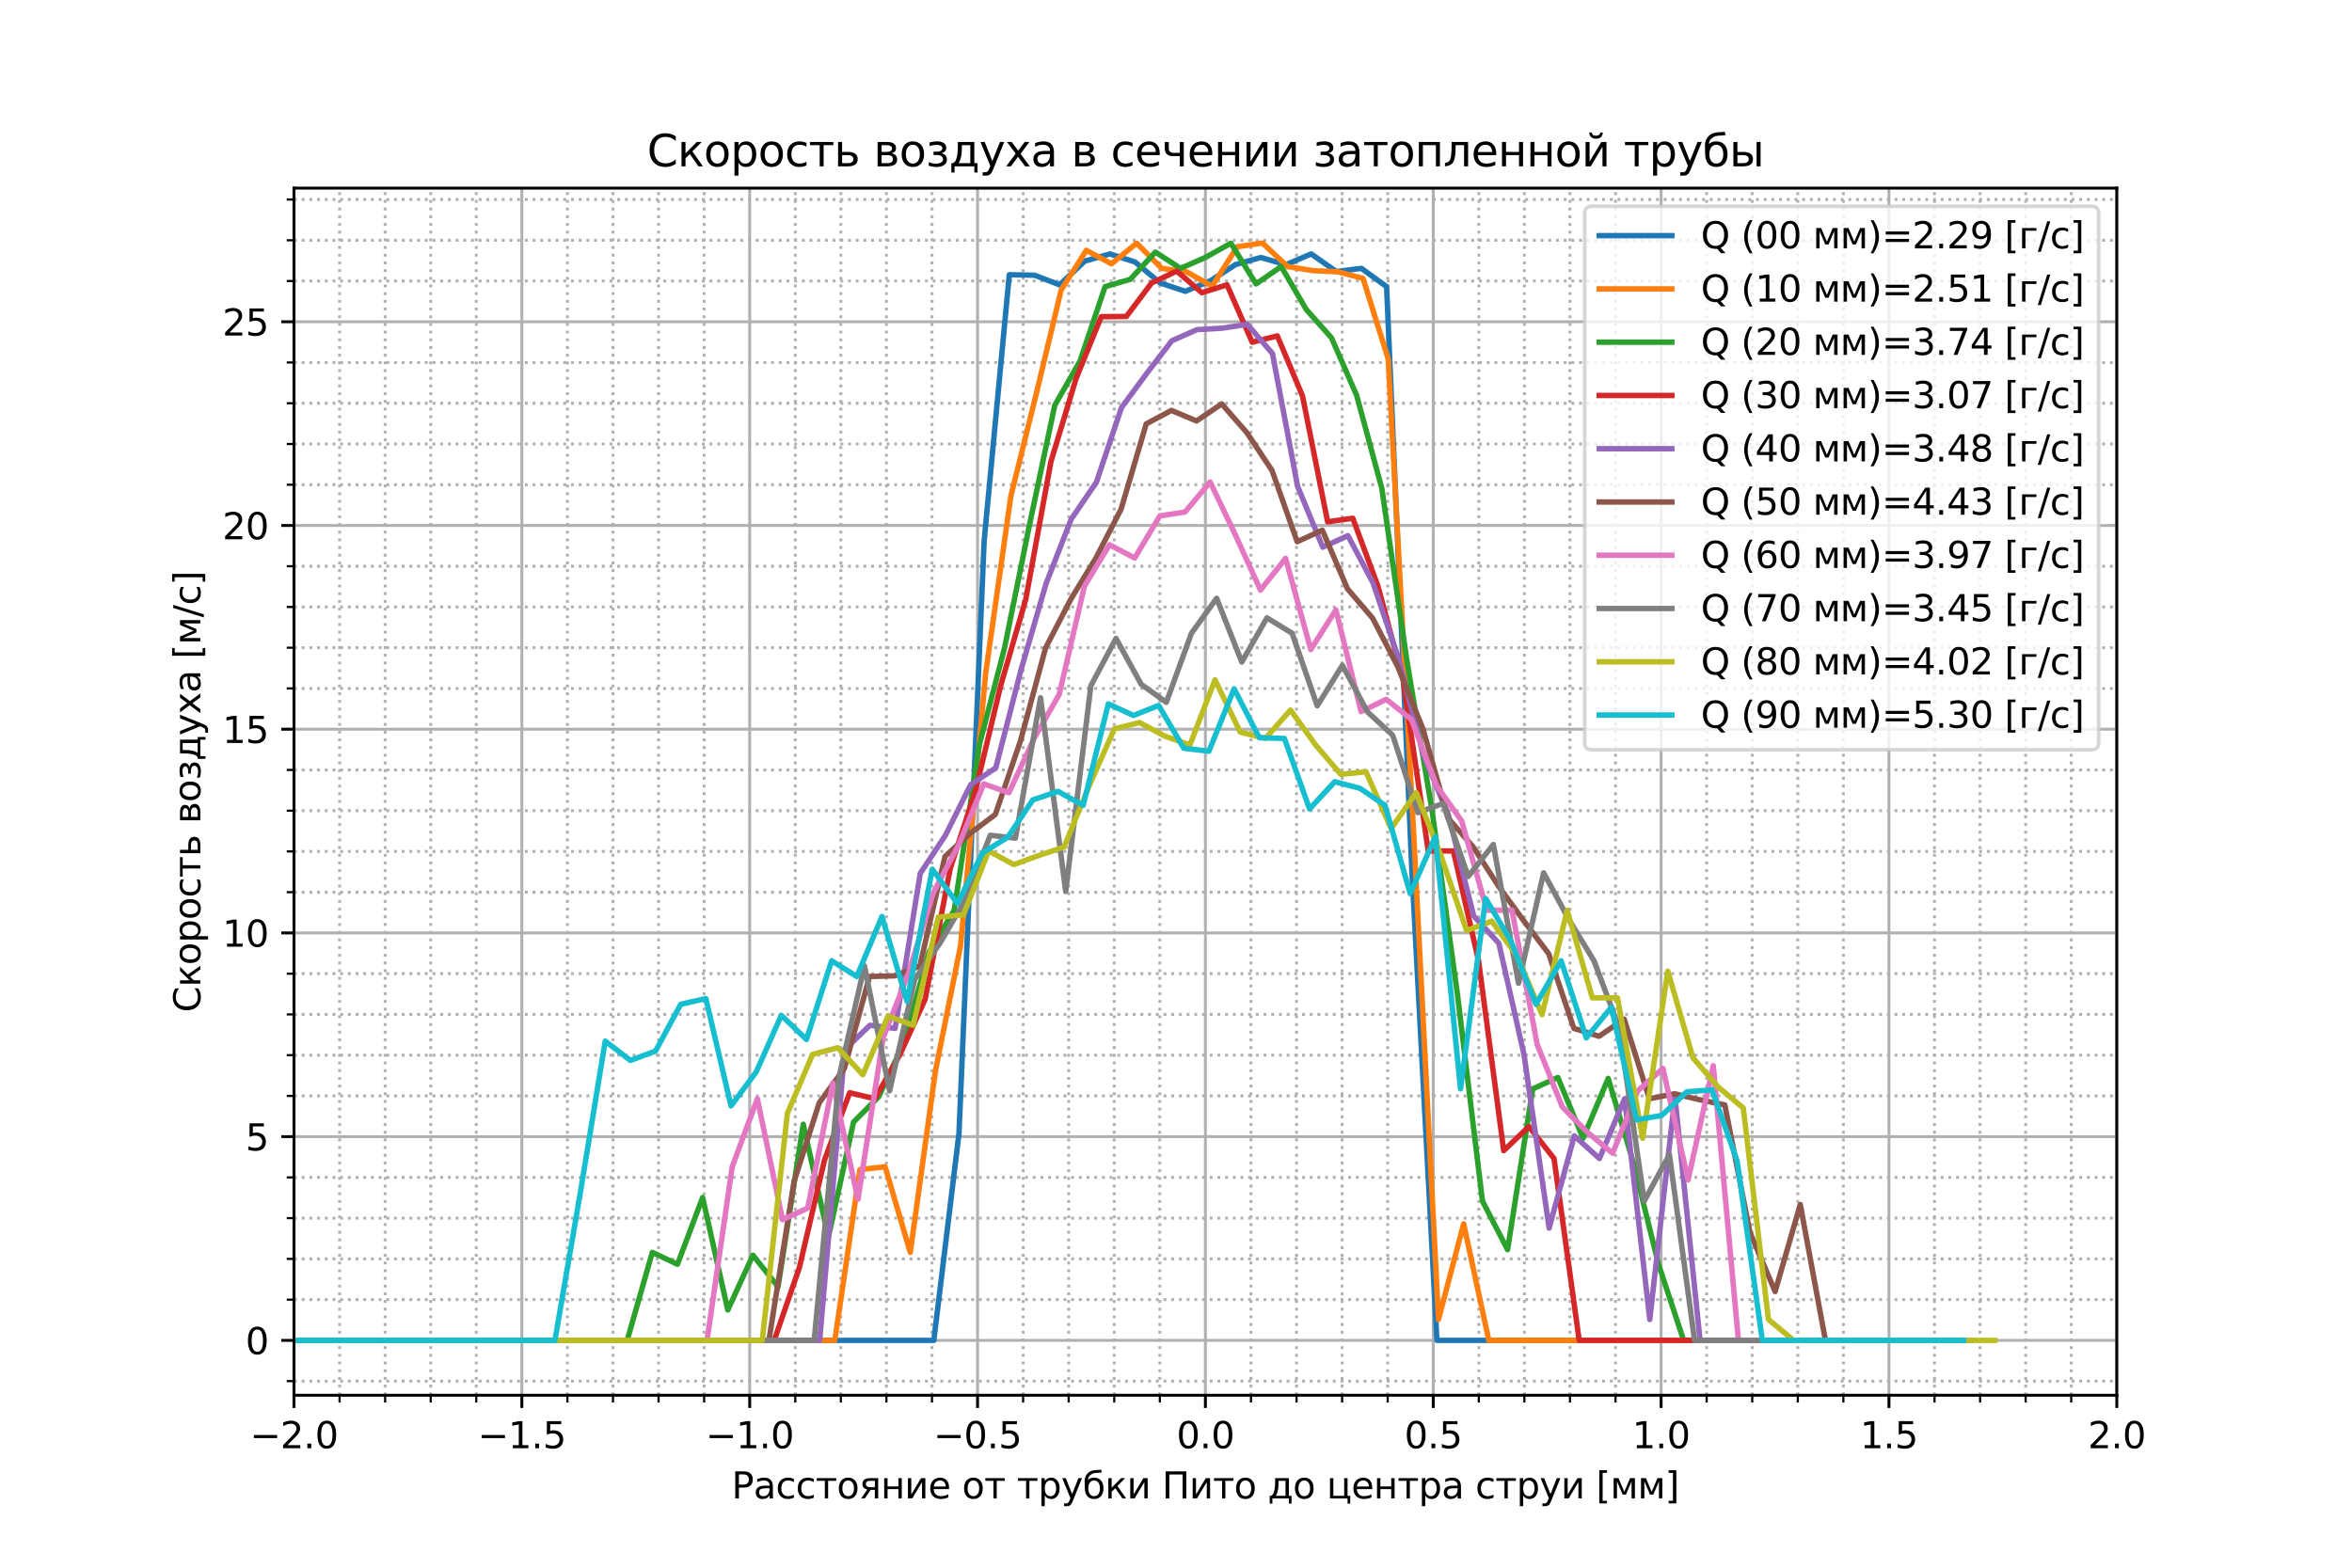 <?xml version="1.0" encoding="utf-8" standalone="no"?>
<!DOCTYPE svg PUBLIC "-//W3C//DTD SVG 1.1//EN"
  "http://www.w3.org/Graphics/SVG/1.1/DTD/svg11.dtd">
<svg xmlns:xlink="http://www.w3.org/1999/xlink" width="648pt" height="432pt" viewBox="0 0 648 432" xmlns="http://www.w3.org/2000/svg" version="1.1">
 <defs>
  <style type="text/css">*{stroke-linejoin: round; stroke-linecap: butt}</style>
 </defs>
 <g id="figure_1">
  <g id="patch_1">
   <path d="M 0 432 
L 648 432 
L 648 0 
L 0 0 
z
" style="fill: #ffffff"/>
  </g>
  <g id="axes_1">
   <g id="patch_2">
    <path d="M 81 384.48 
L 583.2 384.48 
L 583.2 51.84 
L 81 51.84 
z
" style="fill: #ffffff"/>
   </g>
   <g id="matplotlib.axis_1">
    <g id="xtick_1">
     <g id="line2d_1">
      <path d="M 81 384.48 
L 81 51.84 
" clip-path="url(#p80bdee05c5)" style="fill: none; stroke: #b0b0b0; stroke-width: 0.8; stroke-linecap: square"/>
     </g>
     <g id="line2d_2">
      <defs>
       <path id="m42b3c401b5" d="M 0 0 
L 0 3.5 
" style="stroke: #000000; stroke-width: 0.8"/>
      </defs>
      <g>
       <use xlink:href="#m42b3c401b5" x="81" y="384.48" style="stroke: #000000; stroke-width: 0.8"/>
      </g>
     </g>
     <g id="text_1">
      <!-- −2.0 -->
      <g transform="translate(68.859 399.078) scale(0.1 -0.1)">
       <defs>
        <path id="DejaVuSans-2212" d="M 678 2272 
L 4684 2272 
L 4684 1741 
L 678 1741 
L 678 2272 
z
" transform="scale(0.016)"/>
        <path id="DejaVuSans-32" d="M 1228 531 
L 3431 531 
L 3431 0 
L 469 0 
L 469 531 
Q 828 903 1448 1529 
Q 2069 2156 2228 2338 
Q 2531 2678 2651 2914 
Q 2772 3150 2772 3378 
Q 2772 3750 2511 3984 
Q 2250 4219 1831 4219 
Q 1534 4219 1204 4116 
Q 875 4013 500 3803 
L 500 4441 
Q 881 4594 1212 4672 
Q 1544 4750 1819 4750 
Q 2544 4750 2975 4387 
Q 3406 4025 3406 3419 
Q 3406 3131 3298 2873 
Q 3191 2616 2906 2266 
Q 2828 2175 2409 1742 
Q 1991 1309 1228 531 
z
" transform="scale(0.016)"/>
        <path id="DejaVuSans-2e" d="M 684 794 
L 1344 794 
L 1344 0 
L 684 0 
L 684 794 
z
" transform="scale(0.016)"/>
        <path id="DejaVuSans-30" d="M 2034 4250 
Q 1547 4250 1301 3770 
Q 1056 3291 1056 2328 
Q 1056 1369 1301 889 
Q 1547 409 2034 409 
Q 2525 409 2770 889 
Q 3016 1369 3016 2328 
Q 3016 3291 2770 3770 
Q 2525 4250 2034 4250 
z
M 2034 4750 
Q 2819 4750 3233 4129 
Q 3647 3509 3647 2328 
Q 3647 1150 3233 529 
Q 2819 -91 2034 -91 
Q 1250 -91 836 529 
Q 422 1150 422 2328 
Q 422 3509 836 4129 
Q 1250 4750 2034 4750 
z
" transform="scale(0.016)"/>
       </defs>
       <use xlink:href="#DejaVuSans-2212"/>
       <use xlink:href="#DejaVuSans-32" x="83.789"/>
       <use xlink:href="#DejaVuSans-2e" x="147.412"/>
       <use xlink:href="#DejaVuSans-30" x="179.199"/>
      </g>
     </g>
    </g>
    <g id="xtick_2">
     <g id="line2d_3">
      <path d="M 143.775 384.48 
L 143.775 51.84 
" clip-path="url(#p80bdee05c5)" style="fill: none; stroke: #b0b0b0; stroke-width: 0.8; stroke-linecap: square"/>
     </g>
     <g id="line2d_4">
      <g>
       <use xlink:href="#m42b3c401b5" x="143.775" y="384.48" style="stroke: #000000; stroke-width: 0.8"/>
      </g>
     </g>
     <g id="text_2">
      <!-- −1.5 -->
      <g transform="translate(131.634 399.078) scale(0.1 -0.1)">
       <defs>
        <path id="DejaVuSans-31" d="M 794 531 
L 1825 531 
L 1825 4091 
L 703 3866 
L 703 4441 
L 1819 4666 
L 2450 4666 
L 2450 531 
L 3481 531 
L 3481 0 
L 794 0 
L 794 531 
z
" transform="scale(0.016)"/>
        <path id="DejaVuSans-35" d="M 691 4666 
L 3169 4666 
L 3169 4134 
L 1269 4134 
L 1269 2991 
Q 1406 3038 1543 3061 
Q 1681 3084 1819 3084 
Q 2600 3084 3056 2656 
Q 3513 2228 3513 1497 
Q 3513 744 3044 326 
Q 2575 -91 1722 -91 
Q 1428 -91 1123 -41 
Q 819 9 494 109 
L 494 744 
Q 775 591 1075 516 
Q 1375 441 1709 441 
Q 2250 441 2565 725 
Q 2881 1009 2881 1497 
Q 2881 1984 2565 2268 
Q 2250 2553 1709 2553 
Q 1456 2553 1204 2497 
Q 953 2441 691 2322 
L 691 4666 
z
" transform="scale(0.016)"/>
       </defs>
       <use xlink:href="#DejaVuSans-2212"/>
       <use xlink:href="#DejaVuSans-31" x="83.789"/>
       <use xlink:href="#DejaVuSans-2e" x="147.412"/>
       <use xlink:href="#DejaVuSans-35" x="179.199"/>
      </g>
     </g>
    </g>
    <g id="xtick_3">
     <g id="line2d_5">
      <path d="M 206.55 384.48 
L 206.55 51.84 
" clip-path="url(#p80bdee05c5)" style="fill: none; stroke: #b0b0b0; stroke-width: 0.8; stroke-linecap: square"/>
     </g>
     <g id="line2d_6">
      <g>
       <use xlink:href="#m42b3c401b5" x="206.55" y="384.48" style="stroke: #000000; stroke-width: 0.8"/>
      </g>
     </g>
     <g id="text_3">
      <!-- −1.0 -->
      <g transform="translate(194.409 399.078) scale(0.1 -0.1)">
       <use xlink:href="#DejaVuSans-2212"/>
       <use xlink:href="#DejaVuSans-31" x="83.789"/>
       <use xlink:href="#DejaVuSans-2e" x="147.412"/>
       <use xlink:href="#DejaVuSans-30" x="179.199"/>
      </g>
     </g>
    </g>
    <g id="xtick_4">
     <g id="line2d_7">
      <path d="M 269.325 384.48 
L 269.325 51.84 
" clip-path="url(#p80bdee05c5)" style="fill: none; stroke: #b0b0b0; stroke-width: 0.8; stroke-linecap: square"/>
     </g>
     <g id="line2d_8">
      <g>
       <use xlink:href="#m42b3c401b5" x="269.325" y="384.48" style="stroke: #000000; stroke-width: 0.8"/>
      </g>
     </g>
     <g id="text_4">
      <!-- −0.5 -->
      <g transform="translate(257.184 399.078) scale(0.1 -0.1)">
       <use xlink:href="#DejaVuSans-2212"/>
       <use xlink:href="#DejaVuSans-30" x="83.789"/>
       <use xlink:href="#DejaVuSans-2e" x="147.412"/>
       <use xlink:href="#DejaVuSans-35" x="179.199"/>
      </g>
     </g>
    </g>
    <g id="xtick_5">
     <g id="line2d_9">
      <path d="M 332.1 384.48 
L 332.1 51.84 
" clip-path="url(#p80bdee05c5)" style="fill: none; stroke: #b0b0b0; stroke-width: 0.8; stroke-linecap: square"/>
     </g>
     <g id="line2d_10">
      <g>
       <use xlink:href="#m42b3c401b5" x="332.1" y="384.48" style="stroke: #000000; stroke-width: 0.8"/>
      </g>
     </g>
     <g id="text_5">
      <!-- 0.0 -->
      <g transform="translate(324.148 399.078) scale(0.1 -0.1)">
       <use xlink:href="#DejaVuSans-30"/>
       <use xlink:href="#DejaVuSans-2e" x="63.623"/>
       <use xlink:href="#DejaVuSans-30" x="95.41"/>
      </g>
     </g>
    </g>
    <g id="xtick_6">
     <g id="line2d_11">
      <path d="M 394.875 384.48 
L 394.875 51.84 
" clip-path="url(#p80bdee05c5)" style="fill: none; stroke: #b0b0b0; stroke-width: 0.8; stroke-linecap: square"/>
     </g>
     <g id="line2d_12">
      <g>
       <use xlink:href="#m42b3c401b5" x="394.875" y="384.48" style="stroke: #000000; stroke-width: 0.8"/>
      </g>
     </g>
     <g id="text_6">
      <!-- 0.5 -->
      <g transform="translate(386.923 399.078) scale(0.1 -0.1)">
       <use xlink:href="#DejaVuSans-30"/>
       <use xlink:href="#DejaVuSans-2e" x="63.623"/>
       <use xlink:href="#DejaVuSans-35" x="95.41"/>
      </g>
     </g>
    </g>
    <g id="xtick_7">
     <g id="line2d_13">
      <path d="M 457.65 384.48 
L 457.65 51.84 
" clip-path="url(#p80bdee05c5)" style="fill: none; stroke: #b0b0b0; stroke-width: 0.8; stroke-linecap: square"/>
     </g>
     <g id="line2d_14">
      <g>
       <use xlink:href="#m42b3c401b5" x="457.65" y="384.48" style="stroke: #000000; stroke-width: 0.8"/>
      </g>
     </g>
     <g id="text_7">
      <!-- 1.0 -->
      <g transform="translate(449.698 399.078) scale(0.1 -0.1)">
       <use xlink:href="#DejaVuSans-31"/>
       <use xlink:href="#DejaVuSans-2e" x="63.623"/>
       <use xlink:href="#DejaVuSans-30" x="95.41"/>
      </g>
     </g>
    </g>
    <g id="xtick_8">
     <g id="line2d_15">
      <path d="M 520.425 384.48 
L 520.425 51.84 
" clip-path="url(#p80bdee05c5)" style="fill: none; stroke: #b0b0b0; stroke-width: 0.8; stroke-linecap: square"/>
     </g>
     <g id="line2d_16">
      <g>
       <use xlink:href="#m42b3c401b5" x="520.425" y="384.48" style="stroke: #000000; stroke-width: 0.8"/>
      </g>
     </g>
     <g id="text_8">
      <!-- 1.5 -->
      <g transform="translate(512.473 399.078) scale(0.1 -0.1)">
       <use xlink:href="#DejaVuSans-31"/>
       <use xlink:href="#DejaVuSans-2e" x="63.623"/>
       <use xlink:href="#DejaVuSans-35" x="95.41"/>
      </g>
     </g>
    </g>
    <g id="xtick_9">
     <g id="line2d_17">
      <path d="M 583.2 384.48 
L 583.2 51.84 
" clip-path="url(#p80bdee05c5)" style="fill: none; stroke: #b0b0b0; stroke-width: 0.8; stroke-linecap: square"/>
     </g>
     <g id="line2d_18">
      <g>
       <use xlink:href="#m42b3c401b5" x="583.2" y="384.48" style="stroke: #000000; stroke-width: 0.8"/>
      </g>
     </g>
     <g id="text_9">
      <!-- 2.0 -->
      <g transform="translate(575.248 399.078) scale(0.1 -0.1)">
       <use xlink:href="#DejaVuSans-32"/>
       <use xlink:href="#DejaVuSans-2e" x="63.623"/>
       <use xlink:href="#DejaVuSans-30" x="95.41"/>
      </g>
     </g>
    </g>
    <g id="xtick_10">
     <g id="line2d_19">
      <path d="M 93.555 384.48 
L 93.555 51.84 
" clip-path="url(#p80bdee05c5)" style="fill: none; stroke-dasharray: 0.8,1.32; stroke-dashoffset: 0; stroke: #b0b0b0; stroke-width: 0.8"/>
     </g>
     <g id="line2d_20">
      <defs>
       <path id="m20ac886dd6" d="M 0 0 
L 0 2 
" style="stroke: #000000; stroke-width: 0.6"/>
      </defs>
      <g>
       <use xlink:href="#m20ac886dd6" x="93.555" y="384.48" style="stroke: #000000; stroke-width: 0.6"/>
      </g>
     </g>
    </g>
    <g id="xtick_11">
     <g id="line2d_21">
      <path d="M 106.11 384.48 
L 106.11 51.84 
" clip-path="url(#p80bdee05c5)" style="fill: none; stroke-dasharray: 0.8,1.32; stroke-dashoffset: 0; stroke: #b0b0b0; stroke-width: 0.8"/>
     </g>
     <g id="line2d_22">
      <g>
       <use xlink:href="#m20ac886dd6" x="106.11" y="384.48" style="stroke: #000000; stroke-width: 0.6"/>
      </g>
     </g>
    </g>
    <g id="xtick_12">
     <g id="line2d_23">
      <path d="M 118.665 384.48 
L 118.665 51.84 
" clip-path="url(#p80bdee05c5)" style="fill: none; stroke-dasharray: 0.8,1.32; stroke-dashoffset: 0; stroke: #b0b0b0; stroke-width: 0.8"/>
     </g>
     <g id="line2d_24">
      <g>
       <use xlink:href="#m20ac886dd6" x="118.665" y="384.48" style="stroke: #000000; stroke-width: 0.6"/>
      </g>
     </g>
    </g>
    <g id="xtick_13">
     <g id="line2d_25">
      <path d="M 131.22 384.48 
L 131.22 51.84 
" clip-path="url(#p80bdee05c5)" style="fill: none; stroke-dasharray: 0.8,1.32; stroke-dashoffset: 0; stroke: #b0b0b0; stroke-width: 0.8"/>
     </g>
     <g id="line2d_26">
      <g>
       <use xlink:href="#m20ac886dd6" x="131.22" y="384.48" style="stroke: #000000; stroke-width: 0.6"/>
      </g>
     </g>
    </g>
    <g id="xtick_14">
     <g id="line2d_27">
      <path d="M 156.33 384.48 
L 156.33 51.84 
" clip-path="url(#p80bdee05c5)" style="fill: none; stroke-dasharray: 0.8,1.32; stroke-dashoffset: 0; stroke: #b0b0b0; stroke-width: 0.8"/>
     </g>
     <g id="line2d_28">
      <g>
       <use xlink:href="#m20ac886dd6" x="156.33" y="384.48" style="stroke: #000000; stroke-width: 0.6"/>
      </g>
     </g>
    </g>
    <g id="xtick_15">
     <g id="line2d_29">
      <path d="M 168.885 384.48 
L 168.885 51.84 
" clip-path="url(#p80bdee05c5)" style="fill: none; stroke-dasharray: 0.8,1.32; stroke-dashoffset: 0; stroke: #b0b0b0; stroke-width: 0.8"/>
     </g>
     <g id="line2d_30">
      <g>
       <use xlink:href="#m20ac886dd6" x="168.885" y="384.48" style="stroke: #000000; stroke-width: 0.6"/>
      </g>
     </g>
    </g>
    <g id="xtick_16">
     <g id="line2d_31">
      <path d="M 181.44 384.48 
L 181.44 51.84 
" clip-path="url(#p80bdee05c5)" style="fill: none; stroke-dasharray: 0.8,1.32; stroke-dashoffset: 0; stroke: #b0b0b0; stroke-width: 0.8"/>
     </g>
     <g id="line2d_32">
      <g>
       <use xlink:href="#m20ac886dd6" x="181.44" y="384.48" style="stroke: #000000; stroke-width: 0.6"/>
      </g>
     </g>
    </g>
    <g id="xtick_17">
     <g id="line2d_33">
      <path d="M 193.995 384.48 
L 193.995 51.84 
" clip-path="url(#p80bdee05c5)" style="fill: none; stroke-dasharray: 0.8,1.32; stroke-dashoffset: 0; stroke: #b0b0b0; stroke-width: 0.8"/>
     </g>
     <g id="line2d_34">
      <g>
       <use xlink:href="#m20ac886dd6" x="193.995" y="384.48" style="stroke: #000000; stroke-width: 0.6"/>
      </g>
     </g>
    </g>
    <g id="xtick_18">
     <g id="line2d_35">
      <path d="M 219.105 384.48 
L 219.105 51.84 
" clip-path="url(#p80bdee05c5)" style="fill: none; stroke-dasharray: 0.8,1.32; stroke-dashoffset: 0; stroke: #b0b0b0; stroke-width: 0.8"/>
     </g>
     <g id="line2d_36">
      <g>
       <use xlink:href="#m20ac886dd6" x="219.105" y="384.48" style="stroke: #000000; stroke-width: 0.6"/>
      </g>
     </g>
    </g>
    <g id="xtick_19">
     <g id="line2d_37">
      <path d="M 231.66 384.48 
L 231.66 51.84 
" clip-path="url(#p80bdee05c5)" style="fill: none; stroke-dasharray: 0.8,1.32; stroke-dashoffset: 0; stroke: #b0b0b0; stroke-width: 0.8"/>
     </g>
     <g id="line2d_38">
      <g>
       <use xlink:href="#m20ac886dd6" x="231.66" y="384.48" style="stroke: #000000; stroke-width: 0.6"/>
      </g>
     </g>
    </g>
    <g id="xtick_20">
     <g id="line2d_39">
      <path d="M 244.215 384.48 
L 244.215 51.84 
" clip-path="url(#p80bdee05c5)" style="fill: none; stroke-dasharray: 0.8,1.32; stroke-dashoffset: 0; stroke: #b0b0b0; stroke-width: 0.8"/>
     </g>
     <g id="line2d_40">
      <g>
       <use xlink:href="#m20ac886dd6" x="244.215" y="384.48" style="stroke: #000000; stroke-width: 0.6"/>
      </g>
     </g>
    </g>
    <g id="xtick_21">
     <g id="line2d_41">
      <path d="M 256.77 384.48 
L 256.77 51.84 
" clip-path="url(#p80bdee05c5)" style="fill: none; stroke-dasharray: 0.8,1.32; stroke-dashoffset: 0; stroke: #b0b0b0; stroke-width: 0.8"/>
     </g>
     <g id="line2d_42">
      <g>
       <use xlink:href="#m20ac886dd6" x="256.77" y="384.48" style="stroke: #000000; stroke-width: 0.6"/>
      </g>
     </g>
    </g>
    <g id="xtick_22">
     <g id="line2d_43">
      <path d="M 281.88 384.48 
L 281.88 51.84 
" clip-path="url(#p80bdee05c5)" style="fill: none; stroke-dasharray: 0.8,1.32; stroke-dashoffset: 0; stroke: #b0b0b0; stroke-width: 0.8"/>
     </g>
     <g id="line2d_44">
      <g>
       <use xlink:href="#m20ac886dd6" x="281.88" y="384.48" style="stroke: #000000; stroke-width: 0.6"/>
      </g>
     </g>
    </g>
    <g id="xtick_23">
     <g id="line2d_45">
      <path d="M 294.435 384.48 
L 294.435 51.84 
" clip-path="url(#p80bdee05c5)" style="fill: none; stroke-dasharray: 0.8,1.32; stroke-dashoffset: 0; stroke: #b0b0b0; stroke-width: 0.8"/>
     </g>
     <g id="line2d_46">
      <g>
       <use xlink:href="#m20ac886dd6" x="294.435" y="384.48" style="stroke: #000000; stroke-width: 0.6"/>
      </g>
     </g>
    </g>
    <g id="xtick_24">
     <g id="line2d_47">
      <path d="M 306.99 384.48 
L 306.99 51.84 
" clip-path="url(#p80bdee05c5)" style="fill: none; stroke-dasharray: 0.8,1.32; stroke-dashoffset: 0; stroke: #b0b0b0; stroke-width: 0.8"/>
     </g>
     <g id="line2d_48">
      <g>
       <use xlink:href="#m20ac886dd6" x="306.99" y="384.48" style="stroke: #000000; stroke-width: 0.6"/>
      </g>
     </g>
    </g>
    <g id="xtick_25">
     <g id="line2d_49">
      <path d="M 319.545 384.48 
L 319.545 51.84 
" clip-path="url(#p80bdee05c5)" style="fill: none; stroke-dasharray: 0.8,1.32; stroke-dashoffset: 0; stroke: #b0b0b0; stroke-width: 0.8"/>
     </g>
     <g id="line2d_50">
      <g>
       <use xlink:href="#m20ac886dd6" x="319.545" y="384.48" style="stroke: #000000; stroke-width: 0.6"/>
      </g>
     </g>
    </g>
    <g id="xtick_26">
     <g id="line2d_51">
      <path d="M 344.655 384.48 
L 344.655 51.84 
" clip-path="url(#p80bdee05c5)" style="fill: none; stroke-dasharray: 0.8,1.32; stroke-dashoffset: 0; stroke: #b0b0b0; stroke-width: 0.8"/>
     </g>
     <g id="line2d_52">
      <g>
       <use xlink:href="#m20ac886dd6" x="344.655" y="384.48" style="stroke: #000000; stroke-width: 0.6"/>
      </g>
     </g>
    </g>
    <g id="xtick_27">
     <g id="line2d_53">
      <path d="M 357.21 384.48 
L 357.21 51.84 
" clip-path="url(#p80bdee05c5)" style="fill: none; stroke-dasharray: 0.8,1.32; stroke-dashoffset: 0; stroke: #b0b0b0; stroke-width: 0.8"/>
     </g>
     <g id="line2d_54">
      <g>
       <use xlink:href="#m20ac886dd6" x="357.21" y="384.48" style="stroke: #000000; stroke-width: 0.6"/>
      </g>
     </g>
    </g>
    <g id="xtick_28">
     <g id="line2d_55">
      <path d="M 369.765 384.48 
L 369.765 51.84 
" clip-path="url(#p80bdee05c5)" style="fill: none; stroke-dasharray: 0.8,1.32; stroke-dashoffset: 0; stroke: #b0b0b0; stroke-width: 0.8"/>
     </g>
     <g id="line2d_56">
      <g>
       <use xlink:href="#m20ac886dd6" x="369.765" y="384.48" style="stroke: #000000; stroke-width: 0.6"/>
      </g>
     </g>
    </g>
    <g id="xtick_29">
     <g id="line2d_57">
      <path d="M 382.32 384.48 
L 382.32 51.84 
" clip-path="url(#p80bdee05c5)" style="fill: none; stroke-dasharray: 0.8,1.32; stroke-dashoffset: 0; stroke: #b0b0b0; stroke-width: 0.8"/>
     </g>
     <g id="line2d_58">
      <g>
       <use xlink:href="#m20ac886dd6" x="382.32" y="384.48" style="stroke: #000000; stroke-width: 0.6"/>
      </g>
     </g>
    </g>
    <g id="xtick_30">
     <g id="line2d_59">
      <path d="M 407.43 384.48 
L 407.43 51.84 
" clip-path="url(#p80bdee05c5)" style="fill: none; stroke-dasharray: 0.8,1.32; stroke-dashoffset: 0; stroke: #b0b0b0; stroke-width: 0.8"/>
     </g>
     <g id="line2d_60">
      <g>
       <use xlink:href="#m20ac886dd6" x="407.43" y="384.48" style="stroke: #000000; stroke-width: 0.6"/>
      </g>
     </g>
    </g>
    <g id="xtick_31">
     <g id="line2d_61">
      <path d="M 419.985 384.48 
L 419.985 51.84 
" clip-path="url(#p80bdee05c5)" style="fill: none; stroke-dasharray: 0.8,1.32; stroke-dashoffset: 0; stroke: #b0b0b0; stroke-width: 0.8"/>
     </g>
     <g id="line2d_62">
      <g>
       <use xlink:href="#m20ac886dd6" x="419.985" y="384.48" style="stroke: #000000; stroke-width: 0.6"/>
      </g>
     </g>
    </g>
    <g id="xtick_32">
     <g id="line2d_63">
      <path d="M 432.54 384.48 
L 432.54 51.84 
" clip-path="url(#p80bdee05c5)" style="fill: none; stroke-dasharray: 0.8,1.32; stroke-dashoffset: 0; stroke: #b0b0b0; stroke-width: 0.8"/>
     </g>
     <g id="line2d_64">
      <g>
       <use xlink:href="#m20ac886dd6" x="432.54" y="384.48" style="stroke: #000000; stroke-width: 0.6"/>
      </g>
     </g>
    </g>
    <g id="xtick_33">
     <g id="line2d_65">
      <path d="M 445.095 384.48 
L 445.095 51.84 
" clip-path="url(#p80bdee05c5)" style="fill: none; stroke-dasharray: 0.8,1.32; stroke-dashoffset: 0; stroke: #b0b0b0; stroke-width: 0.8"/>
     </g>
     <g id="line2d_66">
      <g>
       <use xlink:href="#m20ac886dd6" x="445.095" y="384.48" style="stroke: #000000; stroke-width: 0.6"/>
      </g>
     </g>
    </g>
    <g id="xtick_34">
     <g id="line2d_67">
      <path d="M 470.205 384.48 
L 470.205 51.84 
" clip-path="url(#p80bdee05c5)" style="fill: none; stroke-dasharray: 0.8,1.32; stroke-dashoffset: 0; stroke: #b0b0b0; stroke-width: 0.8"/>
     </g>
     <g id="line2d_68">
      <g>
       <use xlink:href="#m20ac886dd6" x="470.205" y="384.48" style="stroke: #000000; stroke-width: 0.6"/>
      </g>
     </g>
    </g>
    <g id="xtick_35">
     <g id="line2d_69">
      <path d="M 482.76 384.48 
L 482.76 51.84 
" clip-path="url(#p80bdee05c5)" style="fill: none; stroke-dasharray: 0.8,1.32; stroke-dashoffset: 0; stroke: #b0b0b0; stroke-width: 0.8"/>
     </g>
     <g id="line2d_70">
      <g>
       <use xlink:href="#m20ac886dd6" x="482.76" y="384.48" style="stroke: #000000; stroke-width: 0.6"/>
      </g>
     </g>
    </g>
    <g id="xtick_36">
     <g id="line2d_71">
      <path d="M 495.315 384.48 
L 495.315 51.84 
" clip-path="url(#p80bdee05c5)" style="fill: none; stroke-dasharray: 0.8,1.32; stroke-dashoffset: 0; stroke: #b0b0b0; stroke-width: 0.8"/>
     </g>
     <g id="line2d_72">
      <g>
       <use xlink:href="#m20ac886dd6" x="495.315" y="384.48" style="stroke: #000000; stroke-width: 0.6"/>
      </g>
     </g>
    </g>
    <g id="xtick_37">
     <g id="line2d_73">
      <path d="M 507.87 384.48 
L 507.87 51.84 
" clip-path="url(#p80bdee05c5)" style="fill: none; stroke-dasharray: 0.8,1.32; stroke-dashoffset: 0; stroke: #b0b0b0; stroke-width: 0.8"/>
     </g>
     <g id="line2d_74">
      <g>
       <use xlink:href="#m20ac886dd6" x="507.87" y="384.48" style="stroke: #000000; stroke-width: 0.6"/>
      </g>
     </g>
    </g>
    <g id="xtick_38">
     <g id="line2d_75">
      <path d="M 532.98 384.48 
L 532.98 51.84 
" clip-path="url(#p80bdee05c5)" style="fill: none; stroke-dasharray: 0.8,1.32; stroke-dashoffset: 0; stroke: #b0b0b0; stroke-width: 0.8"/>
     </g>
     <g id="line2d_76">
      <g>
       <use xlink:href="#m20ac886dd6" x="532.98" y="384.48" style="stroke: #000000; stroke-width: 0.6"/>
      </g>
     </g>
    </g>
    <g id="xtick_39">
     <g id="line2d_77">
      <path d="M 545.535 384.48 
L 545.535 51.84 
" clip-path="url(#p80bdee05c5)" style="fill: none; stroke-dasharray: 0.8,1.32; stroke-dashoffset: 0; stroke: #b0b0b0; stroke-width: 0.8"/>
     </g>
     <g id="line2d_78">
      <g>
       <use xlink:href="#m20ac886dd6" x="545.535" y="384.48" style="stroke: #000000; stroke-width: 0.6"/>
      </g>
     </g>
    </g>
    <g id="xtick_40">
     <g id="line2d_79">
      <path d="M 558.09 384.48 
L 558.09 51.84 
" clip-path="url(#p80bdee05c5)" style="fill: none; stroke-dasharray: 0.8,1.32; stroke-dashoffset: 0; stroke: #b0b0b0; stroke-width: 0.8"/>
     </g>
     <g id="line2d_80">
      <g>
       <use xlink:href="#m20ac886dd6" x="558.09" y="384.48" style="stroke: #000000; stroke-width: 0.6"/>
      </g>
     </g>
    </g>
    <g id="xtick_41">
     <g id="line2d_81">
      <path d="M 570.645 384.48 
L 570.645 51.84 
" clip-path="url(#p80bdee05c5)" style="fill: none; stroke-dasharray: 0.8,1.32; stroke-dashoffset: 0; stroke: #b0b0b0; stroke-width: 0.8"/>
     </g>
     <g id="line2d_82">
      <g>
       <use xlink:href="#m20ac886dd6" x="570.645" y="384.48" style="stroke: #000000; stroke-width: 0.6"/>
      </g>
     </g>
    </g>
    <g id="text_10">
     <!-- Расстояние от трубки Пито до центра струи [мм] -->
     <g transform="translate(201.567 412.927) scale(0.1 -0.1)">
      <defs>
       <path id="DejaVuSans-420" d="M 1259 4147 
L 1259 2394 
L 2053 2394 
Q 2494 2394 2734 2622 
Q 2975 2850 2975 3272 
Q 2975 3691 2734 3919 
Q 2494 4147 2053 4147 
L 1259 4147 
z
M 628 4666 
L 2053 4666 
Q 2838 4666 3239 4311 
Q 3641 3956 3641 3272 
Q 3641 2581 3239 2228 
Q 2838 1875 2053 1875 
L 1259 1875 
L 1259 0 
L 628 0 
L 628 4666 
z
" transform="scale(0.016)"/>
       <path id="DejaVuSans-430" d="M 2194 1759 
Q 1497 1759 1228 1600 
Q 959 1441 959 1056 
Q 959 750 1161 570 
Q 1363 391 1709 391 
Q 2188 391 2477 730 
Q 2766 1069 2766 1631 
L 2766 1759 
L 2194 1759 
z
M 3341 1997 
L 3341 0 
L 2766 0 
L 2766 531 
Q 2569 213 2275 61 
Q 1981 -91 1556 -91 
Q 1019 -91 701 211 
Q 384 513 384 1019 
Q 384 1609 779 1909 
Q 1175 2209 1959 2209 
L 2766 2209 
L 2766 2266 
Q 2766 2663 2505 2880 
Q 2244 3097 1772 3097 
Q 1472 3097 1187 3025 
Q 903 2953 641 2809 
L 641 3341 
Q 956 3463 1253 3523 
Q 1550 3584 1831 3584 
Q 2591 3584 2966 3190 
Q 3341 2797 3341 1997 
z
" transform="scale(0.016)"/>
       <path id="DejaVuSans-441" d="M 3122 3366 
L 3122 2828 
Q 2878 2963 2633 3030 
Q 2388 3097 2138 3097 
Q 1578 3097 1268 2742 
Q 959 2388 959 1747 
Q 959 1106 1268 751 
Q 1578 397 2138 397 
Q 2388 397 2633 464 
Q 2878 531 3122 666 
L 3122 134 
Q 2881 22 2623 -34 
Q 2366 -91 2075 -91 
Q 1284 -91 818 406 
Q 353 903 353 1747 
Q 353 2603 823 3093 
Q 1294 3584 2113 3584 
Q 2378 3584 2631 3529 
Q 2884 3475 3122 3366 
z
" transform="scale(0.016)"/>
       <path id="DejaVuSans-442" d="M 188 3500 
L 3541 3500 
L 3541 3041 
L 2147 3041 
L 2147 0 
L 1581 0 
L 1581 3041 
L 188 3041 
L 188 3500 
z
" transform="scale(0.016)"/>
       <path id="DejaVuSans-43e" d="M 1959 3097 
Q 1497 3097 1228 2736 
Q 959 2375 959 1747 
Q 959 1119 1226 758 
Q 1494 397 1959 397 
Q 2419 397 2687 759 
Q 2956 1122 2956 1747 
Q 2956 2369 2687 2733 
Q 2419 3097 1959 3097 
z
M 1959 3584 
Q 2709 3584 3137 3096 
Q 3566 2609 3566 1747 
Q 3566 888 3137 398 
Q 2709 -91 1959 -91 
Q 1206 -91 779 398 
Q 353 888 353 1747 
Q 353 2609 779 3096 
Q 1206 3584 1959 3584 
z
" transform="scale(0.016)"/>
       <path id="DejaVuSans-44f" d="M 1181 2491 
Q 1181 2231 1381 2084 
Q 1581 1938 1953 1938 
L 2728 1938 
L 2728 3041 
L 1953 3041 
Q 1581 3041 1381 2897 
Q 1181 2753 1181 2491 
z
M 363 0 
L 1431 1534 
Q 1069 1616 828 1830 
Q 588 2044 588 2491 
Q 588 2997 923 3248 
Q 1259 3500 1938 3500 
L 3306 3500 
L 3306 0 
L 2728 0 
L 2728 1478 
L 2013 1478 
L 981 0 
L 363 0 
z
" transform="scale(0.016)"/>
       <path id="DejaVuSans-43d" d="M 581 3500 
L 1159 3500 
L 1159 2072 
L 3025 2072 
L 3025 3500 
L 3603 3500 
L 3603 0 
L 3025 0 
L 3025 1613 
L 1159 1613 
L 1159 0 
L 581 0 
L 581 3500 
z
" transform="scale(0.016)"/>
       <path id="DejaVuSans-438" d="M 3578 3500 
L 3578 0 
L 3006 0 
L 3006 2809 
L 1319 0 
L 581 0 
L 581 3500 
L 1153 3500 
L 1153 697 
L 2838 3500 
L 3578 3500 
z
" transform="scale(0.016)"/>
       <path id="DejaVuSans-435" d="M 3597 1894 
L 3597 1613 
L 953 1613 
Q 991 1019 1311 708 
Q 1631 397 2203 397 
Q 2534 397 2845 478 
Q 3156 559 3463 722 
L 3463 178 
Q 3153 47 2828 -22 
Q 2503 -91 2169 -91 
Q 1331 -91 842 396 
Q 353 884 353 1716 
Q 353 2575 817 3079 
Q 1281 3584 2069 3584 
Q 2775 3584 3186 3129 
Q 3597 2675 3597 1894 
z
M 3022 2063 
Q 3016 2534 2758 2815 
Q 2500 3097 2075 3097 
Q 1594 3097 1305 2825 
Q 1016 2553 972 2059 
L 3022 2063 
z
" transform="scale(0.016)"/>
       <path id="DejaVuSans-20" transform="scale(0.016)"/>
       <path id="DejaVuSans-440" d="M 1159 525 
L 1159 -1331 
L 581 -1331 
L 581 3500 
L 1159 3500 
L 1159 2969 
Q 1341 3281 1617 3432 
Q 1894 3584 2278 3584 
Q 2916 3584 3314 3078 
Q 3713 2572 3713 1747 
Q 3713 922 3314 415 
Q 2916 -91 2278 -91 
Q 1894 -91 1617 61 
Q 1341 213 1159 525 
z
M 3116 1747 
Q 3116 2381 2855 2742 
Q 2594 3103 2138 3103 
Q 1681 3103 1420 2742 
Q 1159 2381 1159 1747 
Q 1159 1113 1420 752 
Q 1681 391 2138 391 
Q 2594 391 2855 752 
Q 3116 1113 3116 1747 
z
" transform="scale(0.016)"/>
       <path id="DejaVuSans-443" d="M 2059 -325 
Q 1816 -950 1584 -1140 
Q 1353 -1331 966 -1331 
L 506 -1331 
L 506 -850 
L 844 -850 
Q 1081 -850 1212 -737 
Q 1344 -625 1503 -206 
L 1606 56 
L 191 3500 
L 800 3500 
L 1894 763 
L 2988 3500 
L 3597 3500 
L 2059 -325 
z
" transform="scale(0.016)"/>
       <path id="DejaVuSans-431" d="M 1991 3584 
Q 2741 3584 3169 3096 
Q 3597 2609 3597 1747 
Q 3597 888 3169 398 
Q 2741 -91 1991 -91 
Q 1238 -91 822 384 
Q 406 859 384 1747 
L 366 2463 
Q 350 2834 350 2963 
Q 350 3463 531 3831 
Q 816 4409 1308 4659 
Q 1800 4909 2625 4916 
Q 3006 4919 3175 4972 
L 3334 4516 
Q 3181 4453 3041 4450 
L 2259 4397 
Q 1866 4369 1628 4231 
Q 1006 3866 947 3388 
L 925 3213 
Q 1331 3584 1991 3584 
z
M 1991 3097 
Q 1528 3097 1259 2736 
Q 991 2375 991 1747 
Q 991 1119 1258 758 
Q 1525 397 1991 397 
Q 2450 397 2719 759 
Q 2988 1122 2988 1747 
Q 2988 2369 2719 2733 
Q 2450 3097 1991 3097 
z
" transform="scale(0.016)"/>
       <path id="DejaVuSans-43a" d="M 581 3500 
L 1153 3500 
L 1153 1856 
L 2775 3500 
L 3481 3500 
L 2144 2147 
L 3653 0 
L 3009 0 
L 1769 1766 
L 1153 1141 
L 1153 0 
L 581 0 
L 581 3500 
z
" transform="scale(0.016)"/>
       <path id="DejaVuSans-41f" d="M 4184 4666 
L 4184 0 
L 3553 0 
L 3553 4134 
L 1259 4134 
L 1259 0 
L 628 0 
L 628 4666 
L 4184 4666 
z
" transform="scale(0.016)"/>
       <path id="DejaVuSans-434" d="M 1384 459 
L 3053 459 
L 3053 3041 
L 1844 3041 
L 1844 2603 
Q 1844 1316 1475 628 
L 1384 459 
z
M 550 459 
Q 834 584 959 850 
Q 1266 1509 1266 2838 
L 1266 3500 
L 3631 3500 
L 3631 459 
L 4091 459 
L 4091 -884 
L 3631 -884 
L 3631 0 
L 794 0 
L 794 -884 
L 334 -884 
L 334 459 
L 550 459 
z
" transform="scale(0.016)"/>
       <path id="DejaVuSans-446" d="M 3603 0 
L 581 0 
L 581 3500 
L 1159 3500 
L 1159 459 
L 3025 459 
L 3025 3500 
L 3603 3500 
L 3603 459 
L 4063 459 
L 4063 -884 
L 3603 -884 
L 3603 0 
z
" transform="scale(0.016)"/>
       <path id="DejaVuSans-5b" d="M 550 4863 
L 1875 4863 
L 1875 4416 
L 1125 4416 
L 1125 -397 
L 1875 -397 
L 1875 -844 
L 550 -844 
L 550 4863 
z
" transform="scale(0.016)"/>
       <path id="DejaVuSans-43c" d="M 581 3500 
L 1422 3500 
L 2416 1156 
L 3413 3500 
L 4247 3500 
L 4247 0 
L 3669 0 
L 3669 2950 
L 2703 672 
L 2128 672 
L 1159 2950 
L 1159 0 
L 581 0 
L 581 3500 
z
" transform="scale(0.016)"/>
       <path id="DejaVuSans-5d" d="M 1947 4863 
L 1947 -844 
L 622 -844 
L 622 -397 
L 1369 -397 
L 1369 4416 
L 622 4416 
L 622 4863 
L 1947 4863 
z
" transform="scale(0.016)"/>
      </defs>
      <use xlink:href="#DejaVuSans-420"/>
      <use xlink:href="#DejaVuSans-430" x="60.303"/>
      <use xlink:href="#DejaVuSans-441" x="121.582"/>
      <use xlink:href="#DejaVuSans-441" x="176.562"/>
      <use xlink:href="#DejaVuSans-442" x="231.543"/>
      <use xlink:href="#DejaVuSans-43e" x="289.795"/>
      <use xlink:href="#DejaVuSans-44f" x="350.977"/>
      <use xlink:href="#DejaVuSans-43d" x="411.133"/>
      <use xlink:href="#DejaVuSans-438" x="476.514"/>
      <use xlink:href="#DejaVuSans-435" x="541.504"/>
      <use xlink:href="#DejaVuSans-20" x="603.027"/>
      <use xlink:href="#DejaVuSans-43e" x="634.814"/>
      <use xlink:href="#DejaVuSans-442" x="695.996"/>
      <use xlink:href="#DejaVuSans-20" x="754.248"/>
      <use xlink:href="#DejaVuSans-442" x="786.035"/>
      <use xlink:href="#DejaVuSans-440" x="844.287"/>
      <use xlink:href="#DejaVuSans-443" x="907.764"/>
      <use xlink:href="#DejaVuSans-431" x="966.943"/>
      <use xlink:href="#DejaVuSans-43a" x="1028.613"/>
      <use xlink:href="#DejaVuSans-438" x="1089.014"/>
      <use xlink:href="#DejaVuSans-20" x="1154.004"/>
      <use xlink:href="#DejaVuSans-41f" x="1185.791"/>
      <use xlink:href="#DejaVuSans-438" x="1260.986"/>
      <use xlink:href="#DejaVuSans-442" x="1325.977"/>
      <use xlink:href="#DejaVuSans-43e" x="1384.229"/>
      <use xlink:href="#DejaVuSans-20" x="1445.41"/>
      <use xlink:href="#DejaVuSans-434" x="1477.197"/>
      <use xlink:href="#DejaVuSans-43e" x="1546.338"/>
      <use xlink:href="#DejaVuSans-20" x="1607.52"/>
      <use xlink:href="#DejaVuSans-446" x="1639.307"/>
      <use xlink:href="#DejaVuSans-435" x="1707.373"/>
      <use xlink:href="#DejaVuSans-43d" x="1768.896"/>
      <use xlink:href="#DejaVuSans-442" x="1834.277"/>
      <use xlink:href="#DejaVuSans-440" x="1892.529"/>
      <use xlink:href="#DejaVuSans-430" x="1956.006"/>
      <use xlink:href="#DejaVuSans-20" x="2017.285"/>
      <use xlink:href="#DejaVuSans-441" x="2049.072"/>
      <use xlink:href="#DejaVuSans-442" x="2104.053"/>
      <use xlink:href="#DejaVuSans-440" x="2162.305"/>
      <use xlink:href="#DejaVuSans-443" x="2225.781"/>
      <use xlink:href="#DejaVuSans-438" x="2284.961"/>
      <use xlink:href="#DejaVuSans-20" x="2349.951"/>
      <use xlink:href="#DejaVuSans-5b" x="2381.738"/>
      <use xlink:href="#DejaVuSans-43c" x="2420.752"/>
      <use xlink:href="#DejaVuSans-43c" x="2496.191"/>
      <use xlink:href="#DejaVuSans-5d" x="2571.631"/>
     </g>
    </g>
   </g>
   <g id="matplotlib.axis_2">
    <g id="ytick_1">
     <g id="line2d_83">
      <path d="M 81 369.36 
L 583.2 369.36 
" clip-path="url(#p80bdee05c5)" style="fill: none; stroke: #b0b0b0; stroke-width: 0.8; stroke-linecap: square"/>
     </g>
     <g id="line2d_84">
      <defs>
       <path id="m01d7fbb057" d="M 0 0 
L -3.5 0 
" style="stroke: #000000; stroke-width: 0.8"/>
      </defs>
      <g>
       <use xlink:href="#m01d7fbb057" x="81" y="369.36" style="stroke: #000000; stroke-width: 0.8"/>
      </g>
     </g>
     <g id="text_11">
      <!-- 0 -->
      <g transform="translate(67.638 373.159) scale(0.1 -0.1)">
       <use xlink:href="#DejaVuSans-30"/>
      </g>
     </g>
    </g>
    <g id="ytick_2">
     <g id="line2d_85">
      <path d="M 81 313.221 
L 583.2 313.221 
" clip-path="url(#p80bdee05c5)" style="fill: none; stroke: #b0b0b0; stroke-width: 0.8; stroke-linecap: square"/>
     </g>
     <g id="line2d_86">
      <g>
       <use xlink:href="#m01d7fbb057" x="81" y="313.221" style="stroke: #000000; stroke-width: 0.8"/>
      </g>
     </g>
     <g id="text_12">
      <!-- 5 -->
      <g transform="translate(67.638 317.02) scale(0.1 -0.1)">
       <use xlink:href="#DejaVuSans-35"/>
      </g>
     </g>
    </g>
    <g id="ytick_3">
     <g id="line2d_87">
      <path d="M 81 257.081 
L 583.2 257.081 
" clip-path="url(#p80bdee05c5)" style="fill: none; stroke: #b0b0b0; stroke-width: 0.8; stroke-linecap: square"/>
     </g>
     <g id="line2d_88">
      <g>
       <use xlink:href="#m01d7fbb057" x="81" y="257.081" style="stroke: #000000; stroke-width: 0.8"/>
      </g>
     </g>
     <g id="text_13">
      <!-- 10 -->
      <g transform="translate(61.275 260.88) scale(0.1 -0.1)">
       <use xlink:href="#DejaVuSans-31"/>
       <use xlink:href="#DejaVuSans-30" x="63.623"/>
      </g>
     </g>
    </g>
    <g id="ytick_4">
     <g id="line2d_89">
      <path d="M 81 200.942 
L 583.2 200.942 
" clip-path="url(#p80bdee05c5)" style="fill: none; stroke: #b0b0b0; stroke-width: 0.8; stroke-linecap: square"/>
     </g>
     <g id="line2d_90">
      <g>
       <use xlink:href="#m01d7fbb057" x="81" y="200.942" style="stroke: #000000; stroke-width: 0.8"/>
      </g>
     </g>
     <g id="text_14">
      <!-- 15 -->
      <g transform="translate(61.275 204.741) scale(0.1 -0.1)">
       <use xlink:href="#DejaVuSans-31"/>
       <use xlink:href="#DejaVuSans-35" x="63.623"/>
      </g>
     </g>
    </g>
    <g id="ytick_5">
     <g id="line2d_91">
      <path d="M 81 144.802 
L 583.2 144.802 
" clip-path="url(#p80bdee05c5)" style="fill: none; stroke: #b0b0b0; stroke-width: 0.8; stroke-linecap: square"/>
     </g>
     <g id="line2d_92">
      <g>
       <use xlink:href="#m01d7fbb057" x="81" y="144.802" style="stroke: #000000; stroke-width: 0.8"/>
      </g>
     </g>
     <g id="text_15">
      <!-- 20 -->
      <g transform="translate(61.275 148.601) scale(0.1 -0.1)">
       <use xlink:href="#DejaVuSans-32"/>
       <use xlink:href="#DejaVuSans-30" x="63.623"/>
      </g>
     </g>
    </g>
    <g id="ytick_6">
     <g id="line2d_93">
      <path d="M 81 88.663 
L 583.2 88.663 
" clip-path="url(#p80bdee05c5)" style="fill: none; stroke: #b0b0b0; stroke-width: 0.8; stroke-linecap: square"/>
     </g>
     <g id="line2d_94">
      <g>
       <use xlink:href="#m01d7fbb057" x="81" y="88.663" style="stroke: #000000; stroke-width: 0.8"/>
      </g>
     </g>
     <g id="text_16">
      <!-- 25 -->
      <g transform="translate(61.275 92.462) scale(0.1 -0.1)">
       <use xlink:href="#DejaVuSans-32"/>
       <use xlink:href="#DejaVuSans-35" x="63.623"/>
      </g>
     </g>
    </g>
    <g id="ytick_7">
     <g id="line2d_95">
      <path d="M 81 380.588 
L 583.2 380.588 
" clip-path="url(#p80bdee05c5)" style="fill: none; stroke-dasharray: 0.8,1.32; stroke-dashoffset: 0; stroke: #b0b0b0; stroke-width: 0.8"/>
     </g>
     <g id="line2d_96">
      <defs>
       <path id="m75736af82c" d="M 0 0 
L -2 0 
" style="stroke: #000000; stroke-width: 0.6"/>
      </defs>
      <g>
       <use xlink:href="#m75736af82c" x="81" y="380.588" style="stroke: #000000; stroke-width: 0.6"/>
      </g>
     </g>
    </g>
    <g id="ytick_8">
     <g id="line2d_97">
      <path d="M 81 358.132 
L 583.2 358.132 
" clip-path="url(#p80bdee05c5)" style="fill: none; stroke-dasharray: 0.8,1.32; stroke-dashoffset: 0; stroke: #b0b0b0; stroke-width: 0.8"/>
     </g>
     <g id="line2d_98">
      <g>
       <use xlink:href="#m75736af82c" x="81" y="358.132" style="stroke: #000000; stroke-width: 0.6"/>
      </g>
     </g>
    </g>
    <g id="ytick_9">
     <g id="line2d_99">
      <path d="M 81 346.904 
L 583.2 346.904 
" clip-path="url(#p80bdee05c5)" style="fill: none; stroke-dasharray: 0.8,1.32; stroke-dashoffset: 0; stroke: #b0b0b0; stroke-width: 0.8"/>
     </g>
     <g id="line2d_100">
      <g>
       <use xlink:href="#m75736af82c" x="81" y="346.904" style="stroke: #000000; stroke-width: 0.6"/>
      </g>
     </g>
    </g>
    <g id="ytick_10">
     <g id="line2d_101">
      <path d="M 81 335.676 
L 583.2 335.676 
" clip-path="url(#p80bdee05c5)" style="fill: none; stroke-dasharray: 0.8,1.32; stroke-dashoffset: 0; stroke: #b0b0b0; stroke-width: 0.8"/>
     </g>
     <g id="line2d_102">
      <g>
       <use xlink:href="#m75736af82c" x="81" y="335.676" style="stroke: #000000; stroke-width: 0.6"/>
      </g>
     </g>
    </g>
    <g id="ytick_11">
     <g id="line2d_103">
      <path d="M 81 324.448 
L 583.2 324.448 
" clip-path="url(#p80bdee05c5)" style="fill: none; stroke-dasharray: 0.8,1.32; stroke-dashoffset: 0; stroke: #b0b0b0; stroke-width: 0.8"/>
     </g>
     <g id="line2d_104">
      <g>
       <use xlink:href="#m75736af82c" x="81" y="324.448" style="stroke: #000000; stroke-width: 0.6"/>
      </g>
     </g>
    </g>
    <g id="ytick_12">
     <g id="line2d_105">
      <path d="M 81 301.993 
L 583.2 301.993 
" clip-path="url(#p80bdee05c5)" style="fill: none; stroke-dasharray: 0.8,1.32; stroke-dashoffset: 0; stroke: #b0b0b0; stroke-width: 0.8"/>
     </g>
     <g id="line2d_106">
      <g>
       <use xlink:href="#m75736af82c" x="81" y="301.993" style="stroke: #000000; stroke-width: 0.6"/>
      </g>
     </g>
    </g>
    <g id="ytick_13">
     <g id="line2d_107">
      <path d="M 81 290.765 
L 583.2 290.765 
" clip-path="url(#p80bdee05c5)" style="fill: none; stroke-dasharray: 0.8,1.32; stroke-dashoffset: 0; stroke: #b0b0b0; stroke-width: 0.8"/>
     </g>
     <g id="line2d_108">
      <g>
       <use xlink:href="#m75736af82c" x="81" y="290.765" style="stroke: #000000; stroke-width: 0.6"/>
      </g>
     </g>
    </g>
    <g id="ytick_14">
     <g id="line2d_109">
      <path d="M 81 279.537 
L 583.2 279.537 
" clip-path="url(#p80bdee05c5)" style="fill: none; stroke-dasharray: 0.8,1.32; stroke-dashoffset: 0; stroke: #b0b0b0; stroke-width: 0.8"/>
     </g>
     <g id="line2d_110">
      <g>
       <use xlink:href="#m75736af82c" x="81" y="279.537" style="stroke: #000000; stroke-width: 0.6"/>
      </g>
     </g>
    </g>
    <g id="ytick_15">
     <g id="line2d_111">
      <path d="M 81 268.309 
L 583.2 268.309 
" clip-path="url(#p80bdee05c5)" style="fill: none; stroke-dasharray: 0.8,1.32; stroke-dashoffset: 0; stroke: #b0b0b0; stroke-width: 0.8"/>
     </g>
     <g id="line2d_112">
      <g>
       <use xlink:href="#m75736af82c" x="81" y="268.309" style="stroke: #000000; stroke-width: 0.6"/>
      </g>
     </g>
    </g>
    <g id="ytick_16">
     <g id="line2d_113">
      <path d="M 81 245.853 
L 583.2 245.853 
" clip-path="url(#p80bdee05c5)" style="fill: none; stroke-dasharray: 0.8,1.32; stroke-dashoffset: 0; stroke: #b0b0b0; stroke-width: 0.8"/>
     </g>
     <g id="line2d_114">
      <g>
       <use xlink:href="#m75736af82c" x="81" y="245.853" style="stroke: #000000; stroke-width: 0.6"/>
      </g>
     </g>
    </g>
    <g id="ytick_17">
     <g id="line2d_115">
      <path d="M 81 234.625 
L 583.2 234.625 
" clip-path="url(#p80bdee05c5)" style="fill: none; stroke-dasharray: 0.8,1.32; stroke-dashoffset: 0; stroke: #b0b0b0; stroke-width: 0.8"/>
     </g>
     <g id="line2d_116">
      <g>
       <use xlink:href="#m75736af82c" x="81" y="234.625" style="stroke: #000000; stroke-width: 0.6"/>
      </g>
     </g>
    </g>
    <g id="ytick_18">
     <g id="line2d_117">
      <path d="M 81 223.397 
L 583.2 223.397 
" clip-path="url(#p80bdee05c5)" style="fill: none; stroke-dasharray: 0.8,1.32; stroke-dashoffset: 0; stroke: #b0b0b0; stroke-width: 0.8"/>
     </g>
     <g id="line2d_118">
      <g>
       <use xlink:href="#m75736af82c" x="81" y="223.397" style="stroke: #000000; stroke-width: 0.6"/>
      </g>
     </g>
    </g>
    <g id="ytick_19">
     <g id="line2d_119">
      <path d="M 81 212.17 
L 583.2 212.17 
" clip-path="url(#p80bdee05c5)" style="fill: none; stroke-dasharray: 0.8,1.32; stroke-dashoffset: 0; stroke: #b0b0b0; stroke-width: 0.8"/>
     </g>
     <g id="line2d_120">
      <g>
       <use xlink:href="#m75736af82c" x="81" y="212.17" style="stroke: #000000; stroke-width: 0.6"/>
      </g>
     </g>
    </g>
    <g id="ytick_20">
     <g id="line2d_121">
      <path d="M 81 189.714 
L 583.2 189.714 
" clip-path="url(#p80bdee05c5)" style="fill: none; stroke-dasharray: 0.8,1.32; stroke-dashoffset: 0; stroke: #b0b0b0; stroke-width: 0.8"/>
     </g>
     <g id="line2d_122">
      <g>
       <use xlink:href="#m75736af82c" x="81" y="189.714" style="stroke: #000000; stroke-width: 0.6"/>
      </g>
     </g>
    </g>
    <g id="ytick_21">
     <g id="line2d_123">
      <path d="M 81 178.486 
L 583.2 178.486 
" clip-path="url(#p80bdee05c5)" style="fill: none; stroke-dasharray: 0.8,1.32; stroke-dashoffset: 0; stroke: #b0b0b0; stroke-width: 0.8"/>
     </g>
     <g id="line2d_124">
      <g>
       <use xlink:href="#m75736af82c" x="81" y="178.486" style="stroke: #000000; stroke-width: 0.6"/>
      </g>
     </g>
    </g>
    <g id="ytick_22">
     <g id="line2d_125">
      <path d="M 81 167.258 
L 583.2 167.258 
" clip-path="url(#p80bdee05c5)" style="fill: none; stroke-dasharray: 0.8,1.32; stroke-dashoffset: 0; stroke: #b0b0b0; stroke-width: 0.8"/>
     </g>
     <g id="line2d_126">
      <g>
       <use xlink:href="#m75736af82c" x="81" y="167.258" style="stroke: #000000; stroke-width: 0.6"/>
      </g>
     </g>
    </g>
    <g id="ytick_23">
     <g id="line2d_127">
      <path d="M 81 156.03 
L 583.2 156.03 
" clip-path="url(#p80bdee05c5)" style="fill: none; stroke-dasharray: 0.8,1.32; stroke-dashoffset: 0; stroke: #b0b0b0; stroke-width: 0.8"/>
     </g>
     <g id="line2d_128">
      <g>
       <use xlink:href="#m75736af82c" x="81" y="156.03" style="stroke: #000000; stroke-width: 0.6"/>
      </g>
     </g>
    </g>
    <g id="ytick_24">
     <g id="line2d_129">
      <path d="M 81 133.574 
L 583.2 133.574 
" clip-path="url(#p80bdee05c5)" style="fill: none; stroke-dasharray: 0.8,1.32; stroke-dashoffset: 0; stroke: #b0b0b0; stroke-width: 0.8"/>
     </g>
     <g id="line2d_130">
      <g>
       <use xlink:href="#m75736af82c" x="81" y="133.574" style="stroke: #000000; stroke-width: 0.6"/>
      </g>
     </g>
    </g>
    <g id="ytick_25">
     <g id="line2d_131">
      <path d="M 81 122.347 
L 583.2 122.347 
" clip-path="url(#p80bdee05c5)" style="fill: none; stroke-dasharray: 0.8,1.32; stroke-dashoffset: 0; stroke: #b0b0b0; stroke-width: 0.8"/>
     </g>
     <g id="line2d_132">
      <g>
       <use xlink:href="#m75736af82c" x="81" y="122.347" style="stroke: #000000; stroke-width: 0.6"/>
      </g>
     </g>
    </g>
    <g id="ytick_26">
     <g id="line2d_133">
      <path d="M 81 111.119 
L 583.2 111.119 
" clip-path="url(#p80bdee05c5)" style="fill: none; stroke-dasharray: 0.8,1.32; stroke-dashoffset: 0; stroke: #b0b0b0; stroke-width: 0.8"/>
     </g>
     <g id="line2d_134">
      <g>
       <use xlink:href="#m75736af82c" x="81" y="111.119" style="stroke: #000000; stroke-width: 0.6"/>
      </g>
     </g>
    </g>
    <g id="ytick_27">
     <g id="line2d_135">
      <path d="M 81 99.891 
L 583.2 99.891 
" clip-path="url(#p80bdee05c5)" style="fill: none; stroke-dasharray: 0.8,1.32; stroke-dashoffset: 0; stroke: #b0b0b0; stroke-width: 0.8"/>
     </g>
     <g id="line2d_136">
      <g>
       <use xlink:href="#m75736af82c" x="81" y="99.891" style="stroke: #000000; stroke-width: 0.6"/>
      </g>
     </g>
    </g>
    <g id="ytick_28">
     <g id="line2d_137">
      <path d="M 81 77.435 
L 583.2 77.435 
" clip-path="url(#p80bdee05c5)" style="fill: none; stroke-dasharray: 0.8,1.32; stroke-dashoffset: 0; stroke: #b0b0b0; stroke-width: 0.8"/>
     </g>
     <g id="line2d_138">
      <g>
       <use xlink:href="#m75736af82c" x="81" y="77.435" style="stroke: #000000; stroke-width: 0.6"/>
      </g>
     </g>
    </g>
    <g id="ytick_29">
     <g id="line2d_139">
      <path d="M 81 66.207 
L 583.2 66.207 
" clip-path="url(#p80bdee05c5)" style="fill: none; stroke-dasharray: 0.8,1.32; stroke-dashoffset: 0; stroke: #b0b0b0; stroke-width: 0.8"/>
     </g>
     <g id="line2d_140">
      <g>
       <use xlink:href="#m75736af82c" x="81" y="66.207" style="stroke: #000000; stroke-width: 0.6"/>
      </g>
     </g>
    </g>
    <g id="ytick_30">
     <g id="line2d_141">
      <path d="M 81 54.979 
L 583.2 54.979 
" clip-path="url(#p80bdee05c5)" style="fill: none; stroke-dasharray: 0.8,1.32; stroke-dashoffset: 0; stroke: #b0b0b0; stroke-width: 0.8"/>
     </g>
     <g id="line2d_142">
      <g>
       <use xlink:href="#m75736af82c" x="81" y="54.979" style="stroke: #000000; stroke-width: 0.6"/>
      </g>
     </g>
    </g>
    <g id="text_17">
     <!-- Скорость воздуха [м/c] -->
     <g transform="translate(55.195 278.963) rotate(-90) scale(0.1 -0.1)">
      <defs>
       <path id="DejaVuSans-421" d="M 4122 4306 
L 4122 3641 
Q 3803 3938 3442 4084 
Q 3081 4231 2675 4231 
Q 1875 4231 1450 3742 
Q 1025 3253 1025 2328 
Q 1025 1406 1450 917 
Q 1875 428 2675 428 
Q 3081 428 3442 575 
Q 3803 722 4122 1019 
L 4122 359 
Q 3791 134 3420 21 
Q 3050 -91 2638 -91 
Q 1578 -91 968 557 
Q 359 1206 359 2328 
Q 359 3453 968 4101 
Q 1578 4750 2638 4750 
Q 3056 4750 3426 4639 
Q 3797 4528 4122 4306 
z
" transform="scale(0.016)"/>
       <path id="DejaVuSans-44c" d="M 2781 1038 
Q 2781 1319 2576 1466 
Q 2372 1613 1978 1613 
L 1159 1613 
L 1159 459 
L 1978 459 
Q 2372 459 2576 607 
Q 2781 756 2781 1038 
z
M 581 3500 
L 1159 3500 
L 1159 2072 
L 2003 2072 
Q 2672 2072 3033 1817 
Q 3394 1563 3394 1038 
Q 3394 513 3033 256 
Q 2672 0 2003 0 
L 581 0 
L 581 3500 
z
" transform="scale(0.016)"/>
       <path id="DejaVuSans-432" d="M 1156 1613 
L 1156 459 
L 1975 459 
Q 2369 459 2575 607 
Q 2781 756 2781 1038 
Q 2781 1319 2575 1466 
Q 2369 1613 1975 1613 
L 1156 1613 
z
M 1156 3041 
L 1156 2072 
L 1913 2072 
Q 2238 2072 2444 2201 
Q 2650 2331 2650 2563 
Q 2650 2794 2444 2917 
Q 2238 3041 1913 3041 
L 1156 3041 
z
M 581 3500 
L 1950 3500 
Q 2566 3500 2897 3275 
Q 3228 3050 3228 2634 
Q 3228 2313 3059 2123 
Q 2891 1934 2559 1888 
Q 2956 1813 3175 1575 
Q 3394 1338 3394 981 
Q 3394 513 3033 256 
Q 2672 0 2003 0 
L 581 0 
L 581 3500 
z
" transform="scale(0.016)"/>
       <path id="DejaVuSans-437" d="M 2206 1888 
Q 2594 1813 2809 1584 
Q 3025 1356 3025 1019 
Q 3025 478 2622 193 
Q 2219 -91 1475 -91 
Q 1225 -91 961 -47 
Q 697 -3 416 84 
L 416 619 
Q 638 503 903 445 
Q 1169 388 1459 388 
Q 1931 388 2195 563 
Q 2459 738 2459 1019 
Q 2459 1294 2225 1461 
Q 1991 1628 1563 1628 
L 1100 1628 
L 1100 2103 
L 1584 2103 
Q 1947 2103 2158 2242 
Q 2369 2381 2369 2600 
Q 2369 2800 2151 2944 
Q 1934 3088 1563 3088 
Q 1341 3088 1089 3047 
Q 838 3006 534 2916 
L 534 3438 
Q 841 3513 1106 3550 
Q 1372 3588 1609 3588 
Q 2222 3588 2576 3342 
Q 2931 3097 2931 2656 
Q 2931 2366 2743 2164 
Q 2556 1963 2206 1888 
z
" transform="scale(0.016)"/>
       <path id="DejaVuSans-445" d="M 3513 3500 
L 2247 1797 
L 3578 0 
L 2900 0 
L 1881 1375 
L 863 0 
L 184 0 
L 1544 1831 
L 300 3500 
L 978 3500 
L 1906 2253 
L 2834 3500 
L 3513 3500 
z
" transform="scale(0.016)"/>
       <path id="DejaVuSans-2f" d="M 1625 4666 
L 2156 4666 
L 531 -594 
L 0 -594 
L 1625 4666 
z
" transform="scale(0.016)"/>
       <path id="DejaVuSans-63" d="M 3122 3366 
L 3122 2828 
Q 2878 2963 2633 3030 
Q 2388 3097 2138 3097 
Q 1578 3097 1268 2742 
Q 959 2388 959 1747 
Q 959 1106 1268 751 
Q 1578 397 2138 397 
Q 2388 397 2633 464 
Q 2878 531 3122 666 
L 3122 134 
Q 2881 22 2623 -34 
Q 2366 -91 2075 -91 
Q 1284 -91 818 406 
Q 353 903 353 1747 
Q 353 2603 823 3093 
Q 1294 3584 2113 3584 
Q 2378 3584 2631 3529 
Q 2884 3475 3122 3366 
z
" transform="scale(0.016)"/>
      </defs>
      <use xlink:href="#DejaVuSans-421"/>
      <use xlink:href="#DejaVuSans-43a" x="69.824"/>
      <use xlink:href="#DejaVuSans-43e" x="130.225"/>
      <use xlink:href="#DejaVuSans-440" x="191.406"/>
      <use xlink:href="#DejaVuSans-43e" x="254.883"/>
      <use xlink:href="#DejaVuSans-441" x="316.064"/>
      <use xlink:href="#DejaVuSans-442" x="371.045"/>
      <use xlink:href="#DejaVuSans-44c" x="429.297"/>
      <use xlink:href="#DejaVuSans-20" x="488.232"/>
      <use xlink:href="#DejaVuSans-432" x="520.02"/>
      <use xlink:href="#DejaVuSans-43e" x="578.955"/>
      <use xlink:href="#DejaVuSans-437" x="640.137"/>
      <use xlink:href="#DejaVuSans-434" x="693.311"/>
      <use xlink:href="#DejaVuSans-443" x="762.451"/>
      <use xlink:href="#DejaVuSans-445" x="821.631"/>
      <use xlink:href="#DejaVuSans-430" x="880.811"/>
      <use xlink:href="#DejaVuSans-20" x="942.09"/>
      <use xlink:href="#DejaVuSans-5b" x="973.877"/>
      <use xlink:href="#DejaVuSans-43c" x="1012.891"/>
      <use xlink:href="#DejaVuSans-2f" x="1088.33"/>
      <use xlink:href="#DejaVuSans-63" x="1122.021"/>
      <use xlink:href="#DejaVuSans-5d" x="1177.002"/>
     </g>
    </g>
   </g>
   <g id="line2d_143">
    <path d="M 527.562 369.36 
L 520.632 369.36 
L 513.701 369.36 
L 506.771 369.36 
L 499.841 369.36 
L 492.91 369.36 
L 485.98 369.36 
L 479.05 369.36 
L 472.119 369.36 
L 465.189 369.36 
L 458.258 369.36 
L 451.328 369.36 
L 444.398 369.36 
L 437.467 369.36 
L 430.537 369.36 
L 423.607 369.36 
L 416.676 369.36 
L 409.746 369.36 
L 402.816 369.36 
L 395.885 369.36 
L 388.955 239.234 
L 382.024 79 
L 375.094 73.95 
L 368.164 74.827 
L 361.233 69.971 
L 354.303 72.95 
L 347.373 70.961 
L 340.442 72.888 
L 333.512 77.349 
L 326.582 80.277 
L 319.651 77.983 
L 312.721 72.203 
L 305.791 69.971 
L 298.86 71.954 
L 291.93 78.491 
L 284.999 75.834 
L 278.069 75.708 
L 271.139 149.104 
L 264.208 312.348 
L 257.278 369.36 
L 250.348 369.36 
L 243.417 369.36 
L 236.487 369.36 
L 229.557 369.36 
L 222.626 369.36 
L 215.696 369.36 
L 208.765 369.36 
L 201.835 369.36 
L 194.905 369.36 
L 187.974 369.36 
L 181.044 369.36 
L 174.114 369.36 
L 167.183 369.36 
L 160.253 369.36 
L 153.323 369.36 
L 146.392 369.36 
L 139.462 369.36 
L 132.532 369.36 
L 125.601 369.36 
L 118.671 369.36 
L 111.74 369.36 
L 104.81 369.36 
L 97.88 369.36 
L 90.949 369.36 
L 84.019 369.36 
L 77.089 369.36 
L 70.158 369.36 
L 63.228 369.36 
L 56.298 369.36 
L 49.367 369.36 
L 42.437 369.36 
L 35.506 369.36 
L 28.923 369.36 
" clip-path="url(#p80bdee05c5)" style="fill: none; stroke: #1f77b4; stroke-width: 1.5; stroke-linecap: square"/>
   </g>
   <g id="line2d_144">
    <path d="M 527.999 369.36 
L 521.068 369.36 
L 514.138 369.36 
L 507.208 369.36 
L 500.277 369.36 
L 493.347 369.36 
L 486.417 369.36 
L 479.486 369.36 
L 472.556 369.36 
L 465.625 369.36 
L 458.695 369.36 
L 451.765 369.36 
L 444.834 369.36 
L 437.904 369.36 
L 430.974 369.36 
L 424.043 369.36 
L 417.113 369.36 
L 410.183 369.36 
L 403.252 337.241 
L 396.322 363.598 
L 389.391 228.063 
L 382.461 98.914 
L 375.531 76.717 
L 368.6 74.89 
L 361.67 74.576 
L 354.74 73.45 
L 347.809 66.96 
L 340.879 68.001 
L 333.949 78.873 
L 327.018 74.953 
L 320.088 73.95 
L 313.158 67.021 
L 306.227 72.701 
L 299.297 68.984 
L 292.366 79.893 
L 285.436 108.803 
L 278.506 136.693 
L 271.575 185.425 
L 264.645 260.596 
L 257.715 295.157 
L 250.784 345.114 
L 243.854 321.517 
L 236.924 322.297 
L 229.993 369.36 
L 223.063 369.36 
L 216.132 369.36 
L 209.202 369.36 
L 202.272 369.36 
L 195.341 369.36 
L 188.411 369.36 
L 181.481 369.36 
L 174.55 369.36 
L 167.62 369.36 
L 160.69 369.36 
L 153.759 369.36 
L 146.829 369.36 
L 139.899 369.36 
L 132.968 369.36 
L 126.038 369.36 
L 119.107 369.36 
L 112.177 369.36 
L 105.247 369.36 
L 98.316 369.36 
L 91.386 369.36 
L 84.456 369.36 
L 77.525 369.36 
L 70.595 369.36 
L 63.665 369.36 
L 56.734 369.36 
L 49.804 369.36 
L 42.873 369.36 
L 35.943 369.36 
L 29.359 369.36 
" clip-path="url(#p80bdee05c5)" style="fill: none; stroke: #ff7f0e; stroke-width: 1.5; stroke-linecap: square"/>
   </g>
   <g id="line2d_145">
    <path d="M 526.238 369.36 
L 519.308 369.36 
L 512.377 369.36 
L 505.447 369.36 
L 498.517 369.36 
L 491.586 369.36 
L 484.656 369.36 
L 477.726 369.36 
L 470.795 369.36 
L 463.865 369.36 
L 456.934 348.385 
L 450.004 320.372 
L 443.074 297.178 
L 436.143 313.66 
L 429.213 296.922 
L 422.283 300.053 
L 415.352 344.363 
L 408.422 330.949 
L 401.492 273.615 
L 394.561 223.428 
L 387.631 182.137 
L 380.7 134.558 
L 373.77 108.945 
L 366.84 93.097 
L 359.909 85.309 
L 352.979 73.45 
L 346.049 78.237 
L 339.118 67.021 
L 332.188 70.899 
L 325.258 73.95 
L 318.327 69.477 
L 311.397 76.97 
L 304.467 79 
L 297.536 99.53 
L 290.606 111.657 
L 283.675 144.452 
L 276.745 178.615 
L 269.815 205.296 
L 262.884 250.834 
L 255.954 262.31 
L 249.024 287.345 
L 242.093 302.221 
L 235.163 309.192 
L 228.233 340.904 
L 221.302 309.81 
L 214.372 354.592 
L 207.441 345.889 
L 200.511 360.983 
L 193.581 329.998 
L 186.65 348.385 
L 179.72 345.114 
L 172.79 369.36 
L 165.859 369.36 
L 158.929 369.36 
L 151.999 369.36 
L 145.068 369.36 
L 138.138 369.36 
L 131.208 369.36 
L 124.277 369.36 
L 117.347 369.36 
L 110.416 369.36 
L 103.486 369.36 
L 96.556 369.36 
L 89.625 369.36 
L 82.695 369.36 
L 75.765 369.36 
L 68.834 369.36 
L 61.904 369.36 
L 54.974 369.36 
L 48.043 369.36 
L 41.113 369.36 
L 34.182 369.36 
L 27.599 369.36 
" clip-path="url(#p80bdee05c5)" style="fill: none; stroke: #2ca02c; stroke-width: 1.5; stroke-linecap: square"/>
   </g>
   <g id="line2d_146">
    <path d="M 525.175 369.36 
L 518.245 369.36 
L 511.315 369.36 
L 504.384 369.36 
L 497.454 369.36 
L 490.524 369.36 
L 483.593 369.36 
L 476.663 369.36 
L 469.732 369.36 
L 462.802 369.36 
L 455.872 369.36 
L 448.941 369.36 
L 442.011 369.36 
L 435.081 369.36 
L 428.15 319.252 
L 421.22 310.434 
L 414.29 317.085 
L 407.359 264.756 
L 400.429 234.49 
L 393.499 234.49 
L 386.568 187.345 
L 379.638 161.543 
L 372.707 142.813 
L 365.777 143.795 
L 358.847 109.087 
L 351.916 92.562 
L 344.986 94.304 
L 338.056 78.491 
L 331.125 80.661 
L 324.195 74.702 
L 317.265 77.983 
L 310.334 87.203 
L 303.404 87.269 
L 296.473 104.3 
L 289.543 127.192 
L 282.613 165.133 
L 275.682 188.977 
L 268.752 217.956 
L 261.822 239.234 
L 254.891 275.369 
L 247.961 290.565 
L 241.031 302.774 
L 234.1 301.128 
L 227.17 319.622 
L 220.24 349.285 
L 213.309 369.36 
L 206.379 369.36 
L 199.448 369.36 
L 192.518 369.36 
L 185.588 369.36 
L 178.657 369.36 
L 171.727 369.36 
L 164.797 369.36 
L 157.866 369.36 
L 150.936 369.36 
L 144.006 369.36 
L 137.075 369.36 
L 130.145 369.36 
L 123.214 369.36 
L 116.284 369.36 
L 109.354 369.36 
L 102.423 369.36 
L 95.493 369.36 
L 88.563 369.36 
L 81.632 369.36 
L 74.702 369.36 
L 67.772 369.36 
L 60.841 369.36 
L 53.911 369.36 
L 46.981 369.36 
L 40.05 369.36 
L 33.12 369.36 
L 26.536 369.36 
" clip-path="url(#p80bdee05c5)" style="fill: none; stroke: #d62728; stroke-width: 1.5; stroke-linecap: square"/>
   </g>
   <g id="line2d_147">
    <path d="M 530.761 369.36 
L 523.83 369.36 
L 516.9 369.36 
L 509.97 369.36 
L 503.039 369.36 
L 496.109 369.36 
L 489.178 369.36 
L 482.248 369.36 
L 475.318 369.36 
L 468.387 369.36 
L 461.457 302.221 
L 454.527 363.598 
L 447.596 302.774 
L 440.666 319.252 
L 433.736 313 
L 426.805 338.414 
L 419.875 290.565 
L 412.944 259.918 
L 406.014 252.405 
L 399.084 224.7 
L 392.153 208.023 
L 385.223 181.152 
L 378.293 160.655 
L 371.362 147.598 
L 364.432 150.789 
L 357.502 134.007 
L 350.571 97.414 
L 343.641 89.374 
L 336.711 90.433 
L 329.78 90.831 
L 322.85 93.901 
L 315.919 102.909 
L 308.989 112.304 
L 302.059 132.91 
L 295.128 143.058 
L 288.198 160.832 
L 281.268 184.722 
L 274.337 211.616 
L 267.407 216.255 
L 260.477 230.172 
L 253.546 240.663 
L 246.616 283.383 
L 239.685 282.527 
L 232.755 289.169 
L 225.825 369.36 
L 218.894 369.36 
L 211.964 369.36 
L 205.034 369.36 
L 198.103 369.36 
L 191.173 369.36 
L 184.243 369.36 
L 177.312 369.36 
L 170.382 369.36 
L 163.452 369.36 
L 156.521 369.36 
L 149.591 369.36 
L 142.66 369.36 
L 135.73 369.36 
L 128.8 369.36 
L 121.869 369.36 
L 114.939 369.36 
L 108.009 369.36 
L 101.078 369.36 
L 94.148 369.36 
L 87.218 369.36 
L 80.287 369.36 
L 73.357 369.36 
L 66.426 369.36 
L 59.496 369.36 
L 52.566 369.36 
L 45.635 369.36 
L 38.705 369.36 
L 32.121 369.36 
" clip-path="url(#p80bdee05c5)" style="fill: none; stroke: #9467bd; stroke-width: 1.5; stroke-linecap: square"/>
   </g>
   <g id="line2d_148">
    <path d="M 530.644 369.36 
L 523.713 369.36 
L 516.783 369.36 
L 509.853 369.36 
L 502.922 369.36 
L 495.992 331.924 
L 489.061 355.902 
L 482.131 339.633 
L 475.201 304.461 
L 468.27 303.052 
L 461.34 301.4 
L 454.41 302.774 
L 447.479 280.84 
L 440.549 285.561 
L 433.619 283.383 
L 426.688 262.829 
L 419.758 253.676 
L 412.827 244.159 
L 405.897 233.397 
L 398.967 225.469 
L 392.036 200.848 
L 385.106 183.724 
L 378.176 170.36 
L 371.245 162.256 
L 364.315 146.102 
L 357.385 149.271 
L 350.454 129.648 
L 343.524 119.23 
L 336.594 111.298 
L 329.663 115.998 
L 322.733 113.096 
L 315.802 116.802 
L 308.872 140.297 
L 301.942 153.77 
L 295.011 165.133 
L 288.081 178.518 
L 281.151 204.173 
L 274.22 224.445 
L 267.29 229.642 
L 260.36 236.006 
L 253.429 266.179 
L 246.499 268.903 
L 239.568 269.088 
L 232.638 294.413 
L 225.708 303.894 
L 218.777 325.552 
L 211.847 369.36 
L 204.917 369.36 
L 197.986 369.36 
L 191.056 369.36 
L 184.126 369.36 
L 177.195 369.36 
L 170.265 369.36 
L 163.334 369.36 
L 156.404 369.36 
L 149.474 369.36 
L 142.543 369.36 
L 135.613 369.36 
L 128.683 369.36 
L 121.752 369.36 
L 114.822 369.36 
L 107.892 369.36 
L 100.961 369.36 
L 94.031 369.36 
L 87.101 369.36 
L 80.17 369.36 
L 73.24 369.36 
L 66.309 369.36 
L 59.379 369.36 
L 52.449 369.36 
L 45.518 369.36 
L 38.588 369.36 
L 32.004 369.36 
" clip-path="url(#p80bdee05c5)" style="fill: none; stroke: #8c564b; stroke-width: 1.5; stroke-linecap: square"/>
   </g>
   <g id="line2d_149">
    <path d="M 534.388 369.36 
L 527.458 369.36 
L 520.527 369.36 
L 513.597 369.36 
L 506.667 369.36 
L 499.736 369.36 
L 492.806 369.36 
L 485.876 369.36 
L 478.945 369.36 
L 472.015 293.676 
L 465.085 325.132 
L 458.154 294.413 
L 451.224 300.588 
L 444.293 317.797 
L 437.363 312.024 
L 430.433 305.034 
L 423.502 287.797 
L 416.572 250.834 
L 409.642 250.834 
L 402.711 226.242 
L 395.781 216.497 
L 388.851 198.235 
L 381.92 192.706 
L 374.99 196.088 
L 368.06 168.051 
L 361.129 179.003 
L 354.199 153.856 
L 347.268 162.613 
L 340.338 147.348 
L 333.408 132.831 
L 326.477 141.106 
L 319.547 142.161 
L 312.617 153.77 
L 305.686 150.113 
L 298.756 161.543 
L 291.826 191.35 
L 284.895 203.502 
L 277.965 218.445 
L 271.034 216.014 
L 264.104 232.855 
L 257.174 245.943 
L 250.243 268.353 
L 243.313 286.003 
L 236.383 330.471 
L 229.452 298.47 
L 222.522 332.926 
L 215.592 336.11 
L 208.661 302.774 
L 201.731 321.517 
L 194.801 369.36 
L 187.87 369.36 
L 180.94 369.36 
L 174.009 369.36 
L 167.079 369.36 
L 160.149 369.36 
L 153.218 369.36 
L 146.288 369.36 
L 139.358 369.36 
L 132.427 369.36 
L 125.497 369.36 
L 118.567 369.36 
L 111.636 369.36 
L 104.706 369.36 
L 97.775 369.36 
L 90.845 369.36 
L 83.915 369.36 
L 76.984 369.36 
L 70.054 369.36 
L 63.124 369.36 
L 56.193 369.36 
L 49.263 369.36 
L 42.333 369.36 
L 35.749 369.36 
" clip-path="url(#p80bdee05c5)" style="fill: none; stroke: #e377c2; stroke-width: 1.5; stroke-linecap: square"/>
   </g>
   <g id="line2d_150">
    <path d="M 543.105 369.36 
L 536.175 369.36 
L 529.244 369.36 
L 522.314 369.36 
L 515.384 369.36 
L 508.453 369.36 
L 501.523 369.36 
L 494.593 369.36 
L 487.662 369.36 
L 480.732 369.36 
L 473.801 369.36 
L 466.871 369.36 
L 459.941 318.157 
L 453.01 330.949 
L 446.08 283.168 
L 439.15 264.756 
L 432.219 253.357 
L 425.289 240.519 
L 418.359 270.949 
L 411.428 232.719 
L 404.498 241.528 
L 397.568 221.414 
L 390.637 223.935 
L 383.707 202.613 
L 376.776 196.194 
L 369.846 183.326 
L 362.916 194.494 
L 355.985 174.491 
L 349.055 170.267 
L 342.125 182.433 
L 335.194 164.861 
L 328.264 174.491 
L 321.334 193.545 
L 314.403 188.568 
L 307.473 175.92 
L 300.542 188.977 
L 293.612 245.644 
L 286.682 192.288 
L 279.751 230.971 
L 272.821 230.172 
L 265.891 248.059 
L 258.96 259.918 
L 252.03 269.828 
L 245.1 300.588 
L 238.169 266.179 
L 231.239 296.413 
L 224.309 369.36 
L 217.378 369.36 
L 210.448 369.36 
L 203.517 369.36 
L 196.587 369.36 
L 189.657 369.36 
L 182.726 369.36 
L 175.796 369.36 
L 168.866 369.36 
L 161.935 369.36 
L 155.005 369.36 
L 148.075 369.36 
L 141.144 369.36 
L 134.214 369.36 
L 127.283 369.36 
L 120.353 369.36 
L 113.423 369.36 
L 106.492 369.36 
L 99.562 369.36 
L 92.632 369.36 
L 85.701 369.36 
L 78.771 369.36 
L 71.841 369.36 
L 64.91 369.36 
L 57.98 369.36 
L 51.05 369.36 
L 44.466 369.36 
" clip-path="url(#p80bdee05c5)" style="fill: none; stroke: #7f7f7f; stroke-width: 1.5; stroke-linecap: square"/>
   </g>
   <g id="line2d_151">
    <path d="M 549.594 369.36 
L 542.664 369.36 
L 535.733 369.36 
L 528.803 369.36 
L 521.872 369.36 
L 514.942 369.36 
L 508.012 369.36 
L 501.081 369.36 
L 494.151 369.36 
L 487.221 363.598 
L 480.29 305.322 
L 473.36 299.521 
L 466.43 291.509 
L 459.499 267.623 
L 452.569 313.66 
L 445.638 274.977 
L 438.708 274.977 
L 431.778 250.834 
L 424.847 279.595 
L 417.917 263.351 
L 410.987 253.836 
L 404.056 256.426 
L 397.126 236.145 
L 390.196 218.445 
L 383.265 228.324 
L 376.335 212.674 
L 369.405 213.384 
L 362.474 205.296 
L 355.544 195.661 
L 348.613 203.502 
L 341.683 201.728 
L 334.753 187.345 
L 327.822 205.296 
L 320.892 202.835 
L 313.962 199.102 
L 307.031 200.848 
L 300.101 216.497 
L 293.171 233.397 
L 286.24 235.729 
L 279.31 238.243 
L 272.379 234.49 
L 265.449 252.089 
L 258.519 252.721 
L 251.588 282.527 
L 244.658 280.008 
L 237.728 296.16 
L 230.797 288.709 
L 223.867 290.565 
L 216.937 306.782 
L 210.006 369.36 
L 203.076 369.36 
L 196.146 369.36 
L 189.215 369.36 
L 182.285 369.36 
L 175.354 369.36 
L 168.424 369.36 
L 161.494 369.36 
L 154.563 369.36 
L 147.633 369.36 
L 140.703 369.36 
L 133.772 369.36 
L 126.842 369.36 
L 119.912 369.36 
L 112.981 369.36 
L 106.051 369.36 
L 99.12 369.36 
L 92.19 369.36 
L 85.26 369.36 
L 78.329 369.36 
L 71.399 369.36 
L 64.469 369.36 
L 57.538 369.36 
L 50.954 369.36 
" clip-path="url(#p80bdee05c5)" style="fill: none; stroke: #bcbd22; stroke-width: 1.5; stroke-linecap: square"/>
   </g>
   <g id="line2d_152">
    <path d="M 540.988 369.36 
L 534.058 369.36 
L 527.127 369.36 
L 520.197 369.36 
L 513.267 369.36 
L 506.336 369.36 
L 499.406 369.36 
L 492.475 369.36 
L 485.545 369.36 
L 478.615 319.996 
L 471.684 300.32 
L 464.754 300.858 
L 457.824 307.376 
L 450.893 308.581 
L 443.963 277.559 
L 437.033 286.003 
L 430.102 264.756 
L 423.172 276.757 
L 416.241 259.245 
L 409.311 247.603 
L 402.381 300.053 
L 395.45 230.571 
L 388.52 246.243 
L 381.59 221.915 
L 374.659 217.225 
L 367.729 215.412 
L 360.799 222.922 
L 353.868 203.502 
L 346.938 203.28 
L 340.008 189.799 
L 333.077 206.995 
L 326.147 206.2 
L 319.216 194.389 
L 312.286 197.158 
L 305.356 193.966 
L 298.425 221.915 
L 291.495 218.078 
L 284.565 220.418 
L 277.634 230.704 
L 270.704 235.039 
L 263.774 248.977 
L 256.843 239.519 
L 249.913 275.961 
L 242.982 252.563 
L 236.052 269.088 
L 229.122 264.756 
L 222.191 286.448 
L 215.261 279.802 
L 208.331 295.406 
L 201.4 304.747 
L 194.47 275.173 
L 187.54 276.757 
L 180.609 289.631 
L 173.679 292.225 
L 166.749 286.896 
L 159.818 329.07 
L 152.888 369.36 
L 145.957 369.36 
L 139.027 369.36 
L 132.097 369.36 
L 125.166 369.36 
L 118.236 369.36 
L 111.306 369.36 
L 104.375 369.36 
L 97.445 369.36 
L 90.515 369.36 
L 83.584 369.36 
L 76.654 369.36 
L 69.723 369.36 
L 62.793 369.36 
L 55.863 369.36 
L 48.932 369.36 
L 42.349 369.36 
" clip-path="url(#p80bdee05c5)" style="fill: none; stroke: #17becf; stroke-width: 1.5; stroke-linecap: square"/>
   </g>
   <g id="patch_3">
    <path d="M 81 384.48 
L 81 51.84 
" style="fill: none; stroke: #000000; stroke-width: 0.8; stroke-linejoin: miter; stroke-linecap: square"/>
   </g>
   <g id="patch_4">
    <path d="M 583.2 384.48 
L 583.2 51.84 
" style="fill: none; stroke: #000000; stroke-width: 0.8; stroke-linejoin: miter; stroke-linecap: square"/>
   </g>
   <g id="patch_5">
    <path d="M 81 384.48 
L 583.2 384.48 
" style="fill: none; stroke: #000000; stroke-width: 0.8; stroke-linejoin: miter; stroke-linecap: square"/>
   </g>
   <g id="patch_6">
    <path d="M 81 51.84 
L 583.2 51.84 
" style="fill: none; stroke: #000000; stroke-width: 0.8; stroke-linejoin: miter; stroke-linecap: square"/>
   </g>
   <g id="text_18">
    <!-- Скорость воздуха в сечении затопленной трубы -->
    <g transform="translate(178.268 45.84) scale(0.12 -0.12)">
     <defs>
      <path id="DejaVuSans-447" d="M 2625 0 
L 2625 1472 
L 1553 1472 
Q 1075 1472 756 1769 
Q 469 2038 469 2613 
L 469 3500 
L 1044 3500 
L 1044 2666 
Q 1044 2300 1206 2116 
Q 1372 1931 1697 1931 
L 2625 1931 
L 2625 3500 
L 3200 3500 
L 3200 0 
L 2625 0 
z
" transform="scale(0.016)"/>
      <path id="DejaVuSans-43f" d="M 3603 3500 
L 3603 0 
L 3025 0 
L 3025 3041 
L 1159 3041 
L 1159 0 
L 581 0 
L 581 3500 
L 3603 3500 
z
" transform="scale(0.016)"/>
      <path id="DejaVuSans-43b" d="M 238 0 
L 238 478 
Q 806 566 981 959 
Q 1194 1513 1194 2928 
L 1194 3500 
L 3559 3500 
L 3559 0 
L 2984 0 
L 2984 3041 
L 1769 3041 
L 1769 2694 
Q 1769 1344 1494 738 
Q 1200 91 238 0 
z
" transform="scale(0.016)"/>
      <path id="DejaVuSans-439" d="M 3578 3500 
L 3578 0 
L 3006 0 
L 3006 2809 
L 1319 0 
L 581 0 
L 581 3500 
L 1153 3500 
L 1153 697 
L 2838 3500 
L 3578 3500 
z
M 1103 4862 
L 1472 4862 
Q 1506 4628 1657 4510 
Q 1809 4393 2081 4393 
Q 2350 4393 2500 4509 
Q 2650 4625 2691 4862 
L 3059 4862 
Q 3028 4415 2781 4190 
Q 2534 3965 2081 3965 
Q 1628 3965 1381 4190 
Q 1134 4415 1103 4862 
z
" transform="scale(0.016)"/>
      <path id="DejaVuSans-44b" d="M 3909 3500 
L 4484 3500 
L 4484 0 
L 3909 0 
L 3909 3500 
z
M 4197 3584 
L 4197 3584 
z
M 2781 1038 
Q 2781 1319 2576 1466 
Q 2372 1613 1978 1613 
L 1159 1613 
L 1159 459 
L 1978 459 
Q 2372 459 2576 607 
Q 2781 756 2781 1038 
z
M 581 3500 
L 1159 3500 
L 1159 2072 
L 2003 2072 
Q 2672 2072 3033 1817 
Q 3394 1563 3394 1038 
Q 3394 513 3033 256 
Q 2672 0 2003 0 
L 581 0 
L 581 3500 
z
" transform="scale(0.016)"/>
     </defs>
     <use xlink:href="#DejaVuSans-421"/>
     <use xlink:href="#DejaVuSans-43a" x="69.824"/>
     <use xlink:href="#DejaVuSans-43e" x="130.225"/>
     <use xlink:href="#DejaVuSans-440" x="191.406"/>
     <use xlink:href="#DejaVuSans-43e" x="254.883"/>
     <use xlink:href="#DejaVuSans-441" x="316.064"/>
     <use xlink:href="#DejaVuSans-442" x="371.045"/>
     <use xlink:href="#DejaVuSans-44c" x="429.297"/>
     <use xlink:href="#DejaVuSans-20" x="488.232"/>
     <use xlink:href="#DejaVuSans-432" x="520.02"/>
     <use xlink:href="#DejaVuSans-43e" x="578.955"/>
     <use xlink:href="#DejaVuSans-437" x="640.137"/>
     <use xlink:href="#DejaVuSans-434" x="693.311"/>
     <use xlink:href="#DejaVuSans-443" x="762.451"/>
     <use xlink:href="#DejaVuSans-445" x="821.631"/>
     <use xlink:href="#DejaVuSans-430" x="880.811"/>
     <use xlink:href="#DejaVuSans-20" x="942.09"/>
     <use xlink:href="#DejaVuSans-432" x="973.877"/>
     <use xlink:href="#DejaVuSans-20" x="1032.812"/>
     <use xlink:href="#DejaVuSans-441" x="1064.6"/>
     <use xlink:href="#DejaVuSans-435" x="1119.58"/>
     <use xlink:href="#DejaVuSans-447" x="1181.104"/>
     <use xlink:href="#DejaVuSans-435" x="1240.186"/>
     <use xlink:href="#DejaVuSans-43d" x="1301.709"/>
     <use xlink:href="#DejaVuSans-438" x="1367.09"/>
     <use xlink:href="#DejaVuSans-438" x="1432.08"/>
     <use xlink:href="#DejaVuSans-20" x="1497.07"/>
     <use xlink:href="#DejaVuSans-437" x="1528.857"/>
     <use xlink:href="#DejaVuSans-430" x="1582.031"/>
     <use xlink:href="#DejaVuSans-442" x="1643.311"/>
     <use xlink:href="#DejaVuSans-43e" x="1701.562"/>
     <use xlink:href="#DejaVuSans-43f" x="1762.744"/>
     <use xlink:href="#DejaVuSans-43b" x="1828.125"/>
     <use xlink:href="#DejaVuSans-435" x="1892.041"/>
     <use xlink:href="#DejaVuSans-43d" x="1953.564"/>
     <use xlink:href="#DejaVuSans-43d" x="2018.945"/>
     <use xlink:href="#DejaVuSans-43e" x="2084.326"/>
     <use xlink:href="#DejaVuSans-439" x="2145.508"/>
     <use xlink:href="#DejaVuSans-20" x="2210.498"/>
     <use xlink:href="#DejaVuSans-442" x="2242.285"/>
     <use xlink:href="#DejaVuSans-440" x="2300.537"/>
     <use xlink:href="#DejaVuSans-443" x="2364.014"/>
     <use xlink:href="#DejaVuSans-431" x="2423.193"/>
     <use xlink:href="#DejaVuSans-44b" x="2484.863"/>
    </g>
   </g>
   <g id="legend_1">
    <g id="patch_7">
     <path d="M 438.608 206.621 
L 576.2 206.621 
Q 578.2 206.621 578.2 204.621 
L 578.2 58.84 
Q 578.2 56.84 576.2 56.84 
L 438.608 56.84 
Q 436.608 56.84 436.608 58.84 
L 436.608 204.621 
Q 436.608 206.621 438.608 206.621 
z
" style="fill: #ffffff; opacity: 0.8; stroke: #cccccc; stroke-linejoin: miter"/>
    </g>
    <g id="line2d_153">
     <path d="M 440.608 64.938 
L 450.608 64.938 
L 460.608 64.938 
" style="fill: none; stroke: #1f77b4; stroke-width: 1.5; stroke-linecap: square"/>
    </g>
    <g id="text_19">
     <!-- Q (00 мм)=2.29 [г/c] -->
     <g transform="translate(468.608 68.438) scale(0.1 -0.1)">
      <defs>
       <path id="DejaVuSans-51" d="M 2522 4238 
Q 1834 4238 1429 3725 
Q 1025 3213 1025 2328 
Q 1025 1447 1429 934 
Q 1834 422 2522 422 
Q 3209 422 3611 934 
Q 4013 1447 4013 2328 
Q 4013 3213 3611 3725 
Q 3209 4238 2522 4238 
z
M 3406 84 
L 4238 -825 
L 3475 -825 
L 2784 -78 
Q 2681 -84 2626 -87 
Q 2572 -91 2522 -91 
Q 1538 -91 948 567 
Q 359 1225 359 2328 
Q 359 3434 948 4092 
Q 1538 4750 2522 4750 
Q 3503 4750 4090 4092 
Q 4678 3434 4678 2328 
Q 4678 1516 4351 937 
Q 4025 359 3406 84 
z
" transform="scale(0.016)"/>
       <path id="DejaVuSans-28" d="M 1984 4856 
Q 1566 4138 1362 3434 
Q 1159 2731 1159 2009 
Q 1159 1288 1364 580 
Q 1569 -128 1984 -844 
L 1484 -844 
Q 1016 -109 783 600 
Q 550 1309 550 2009 
Q 550 2706 781 3412 
Q 1013 4119 1484 4856 
L 1984 4856 
z
" transform="scale(0.016)"/>
       <path id="DejaVuSans-29" d="M 513 4856 
L 1013 4856 
Q 1481 4119 1714 3412 
Q 1947 2706 1947 2009 
Q 1947 1309 1714 600 
Q 1481 -109 1013 -844 
L 513 -844 
Q 928 -128 1133 580 
Q 1338 1288 1338 2009 
Q 1338 2731 1133 3434 
Q 928 4138 513 4856 
z
" transform="scale(0.016)"/>
       <path id="DejaVuSans-3d" d="M 678 2906 
L 4684 2906 
L 4684 2381 
L 678 2381 
L 678 2906 
z
M 678 1631 
L 4684 1631 
L 4684 1100 
L 678 1100 
L 678 1631 
z
" transform="scale(0.016)"/>
       <path id="DejaVuSans-39" d="M 703 97 
L 703 672 
Q 941 559 1184 500 
Q 1428 441 1663 441 
Q 2288 441 2617 861 
Q 2947 1281 2994 2138 
Q 2813 1869 2534 1725 
Q 2256 1581 1919 1581 
Q 1219 1581 811 2004 
Q 403 2428 403 3163 
Q 403 3881 828 4315 
Q 1253 4750 1959 4750 
Q 2769 4750 3195 4129 
Q 3622 3509 3622 2328 
Q 3622 1225 3098 567 
Q 2575 -91 1691 -91 
Q 1453 -91 1209 -44 
Q 966 3 703 97 
z
M 1959 2075 
Q 2384 2075 2632 2365 
Q 2881 2656 2881 3163 
Q 2881 3666 2632 3958 
Q 2384 4250 1959 4250 
Q 1534 4250 1286 3958 
Q 1038 3666 1038 3163 
Q 1038 2656 1286 2365 
Q 1534 2075 1959 2075 
z
" transform="scale(0.016)"/>
       <path id="DejaVuSans-433" d="M 581 0 
L 581 3500 
L 3050 3500 
L 3050 3041 
L 1159 3041 
L 1159 0 
L 581 0 
z
" transform="scale(0.016)"/>
      </defs>
      <use xlink:href="#DejaVuSans-51"/>
      <use xlink:href="#DejaVuSans-20" x="78.711"/>
      <use xlink:href="#DejaVuSans-28" x="110.498"/>
      <use xlink:href="#DejaVuSans-30" x="149.512"/>
      <use xlink:href="#DejaVuSans-30" x="213.135"/>
      <use xlink:href="#DejaVuSans-20" x="276.758"/>
      <use xlink:href="#DejaVuSans-43c" x="308.545"/>
      <use xlink:href="#DejaVuSans-43c" x="383.984"/>
      <use xlink:href="#DejaVuSans-29" x="459.424"/>
      <use xlink:href="#DejaVuSans-3d" x="498.438"/>
      <use xlink:href="#DejaVuSans-32" x="582.227"/>
      <use xlink:href="#DejaVuSans-2e" x="645.85"/>
      <use xlink:href="#DejaVuSans-32" x="677.637"/>
      <use xlink:href="#DejaVuSans-39" x="741.26"/>
      <use xlink:href="#DejaVuSans-20" x="804.883"/>
      <use xlink:href="#DejaVuSans-5b" x="836.67"/>
      <use xlink:href="#DejaVuSans-433" x="875.684"/>
      <use xlink:href="#DejaVuSans-2f" x="928.223"/>
      <use xlink:href="#DejaVuSans-63" x="961.914"/>
      <use xlink:href="#DejaVuSans-5d" x="1016.895"/>
     </g>
    </g>
    <g id="line2d_154">
     <path d="M 440.608 79.617 
L 450.608 79.617 
L 460.608 79.617 
" style="fill: none; stroke: #ff7f0e; stroke-width: 1.5; stroke-linecap: square"/>
    </g>
    <g id="text_20">
     <!-- Q (10 мм)=2.51 [г/c] -->
     <g transform="translate(468.608 83.117) scale(0.1 -0.1)">
      <use xlink:href="#DejaVuSans-51"/>
      <use xlink:href="#DejaVuSans-20" x="78.711"/>
      <use xlink:href="#DejaVuSans-28" x="110.498"/>
      <use xlink:href="#DejaVuSans-31" x="149.512"/>
      <use xlink:href="#DejaVuSans-30" x="213.135"/>
      <use xlink:href="#DejaVuSans-20" x="276.758"/>
      <use xlink:href="#DejaVuSans-43c" x="308.545"/>
      <use xlink:href="#DejaVuSans-43c" x="383.984"/>
      <use xlink:href="#DejaVuSans-29" x="459.424"/>
      <use xlink:href="#DejaVuSans-3d" x="498.438"/>
      <use xlink:href="#DejaVuSans-32" x="582.227"/>
      <use xlink:href="#DejaVuSans-2e" x="645.85"/>
      <use xlink:href="#DejaVuSans-35" x="677.637"/>
      <use xlink:href="#DejaVuSans-31" x="741.26"/>
      <use xlink:href="#DejaVuSans-20" x="804.883"/>
      <use xlink:href="#DejaVuSans-5b" x="836.67"/>
      <use xlink:href="#DejaVuSans-433" x="875.684"/>
      <use xlink:href="#DejaVuSans-2f" x="928.223"/>
      <use xlink:href="#DejaVuSans-63" x="961.914"/>
      <use xlink:href="#DejaVuSans-5d" x="1016.895"/>
     </g>
    </g>
    <g id="line2d_155">
     <path d="M 440.608 94.295 
L 450.608 94.295 
L 460.608 94.295 
" style="fill: none; stroke: #2ca02c; stroke-width: 1.5; stroke-linecap: square"/>
    </g>
    <g id="text_21">
     <!-- Q (20 мм)=3.74 [г/c] -->
     <g transform="translate(468.608 97.795) scale(0.1 -0.1)">
      <defs>
       <path id="DejaVuSans-33" d="M 2597 2516 
Q 3050 2419 3304 2112 
Q 3559 1806 3559 1356 
Q 3559 666 3084 287 
Q 2609 -91 1734 -91 
Q 1441 -91 1130 -33 
Q 819 25 488 141 
L 488 750 
Q 750 597 1062 519 
Q 1375 441 1716 441 
Q 2309 441 2620 675 
Q 2931 909 2931 1356 
Q 2931 1769 2642 2001 
Q 2353 2234 1838 2234 
L 1294 2234 
L 1294 2753 
L 1863 2753 
Q 2328 2753 2575 2939 
Q 2822 3125 2822 3475 
Q 2822 3834 2567 4026 
Q 2313 4219 1838 4219 
Q 1578 4219 1281 4162 
Q 984 4106 628 3988 
L 628 4550 
Q 988 4650 1302 4700 
Q 1616 4750 1894 4750 
Q 2613 4750 3031 4423 
Q 3450 4097 3450 3541 
Q 3450 3153 3228 2886 
Q 3006 2619 2597 2516 
z
" transform="scale(0.016)"/>
       <path id="DejaVuSans-37" d="M 525 4666 
L 3525 4666 
L 3525 4397 
L 1831 0 
L 1172 0 
L 2766 4134 
L 525 4134 
L 525 4666 
z
" transform="scale(0.016)"/>
       <path id="DejaVuSans-34" d="M 2419 4116 
L 825 1625 
L 2419 1625 
L 2419 4116 
z
M 2253 4666 
L 3047 4666 
L 3047 1625 
L 3713 1625 
L 3713 1100 
L 3047 1100 
L 3047 0 
L 2419 0 
L 2419 1100 
L 313 1100 
L 313 1709 
L 2253 4666 
z
" transform="scale(0.016)"/>
      </defs>
      <use xlink:href="#DejaVuSans-51"/>
      <use xlink:href="#DejaVuSans-20" x="78.711"/>
      <use xlink:href="#DejaVuSans-28" x="110.498"/>
      <use xlink:href="#DejaVuSans-32" x="149.512"/>
      <use xlink:href="#DejaVuSans-30" x="213.135"/>
      <use xlink:href="#DejaVuSans-20" x="276.758"/>
      <use xlink:href="#DejaVuSans-43c" x="308.545"/>
      <use xlink:href="#DejaVuSans-43c" x="383.984"/>
      <use xlink:href="#DejaVuSans-29" x="459.424"/>
      <use xlink:href="#DejaVuSans-3d" x="498.438"/>
      <use xlink:href="#DejaVuSans-33" x="582.227"/>
      <use xlink:href="#DejaVuSans-2e" x="645.85"/>
      <use xlink:href="#DejaVuSans-37" x="677.637"/>
      <use xlink:href="#DejaVuSans-34" x="741.26"/>
      <use xlink:href="#DejaVuSans-20" x="804.883"/>
      <use xlink:href="#DejaVuSans-5b" x="836.67"/>
      <use xlink:href="#DejaVuSans-433" x="875.684"/>
      <use xlink:href="#DejaVuSans-2f" x="928.223"/>
      <use xlink:href="#DejaVuSans-63" x="961.914"/>
      <use xlink:href="#DejaVuSans-5d" x="1016.895"/>
     </g>
    </g>
    <g id="line2d_156">
     <path d="M 440.608 108.973 
L 450.608 108.973 
L 460.608 108.973 
" style="fill: none; stroke: #d62728; stroke-width: 1.5; stroke-linecap: square"/>
    </g>
    <g id="text_22">
     <!-- Q (30 мм)=3.07 [г/c] -->
     <g transform="translate(468.608 112.473) scale(0.1 -0.1)">
      <use xlink:href="#DejaVuSans-51"/>
      <use xlink:href="#DejaVuSans-20" x="78.711"/>
      <use xlink:href="#DejaVuSans-28" x="110.498"/>
      <use xlink:href="#DejaVuSans-33" x="149.512"/>
      <use xlink:href="#DejaVuSans-30" x="213.135"/>
      <use xlink:href="#DejaVuSans-20" x="276.758"/>
      <use xlink:href="#DejaVuSans-43c" x="308.545"/>
      <use xlink:href="#DejaVuSans-43c" x="383.984"/>
      <use xlink:href="#DejaVuSans-29" x="459.424"/>
      <use xlink:href="#DejaVuSans-3d" x="498.438"/>
      <use xlink:href="#DejaVuSans-33" x="582.227"/>
      <use xlink:href="#DejaVuSans-2e" x="645.85"/>
      <use xlink:href="#DejaVuSans-30" x="677.637"/>
      <use xlink:href="#DejaVuSans-37" x="741.26"/>
      <use xlink:href="#DejaVuSans-20" x="804.883"/>
      <use xlink:href="#DejaVuSans-5b" x="836.67"/>
      <use xlink:href="#DejaVuSans-433" x="875.684"/>
      <use xlink:href="#DejaVuSans-2f" x="928.223"/>
      <use xlink:href="#DejaVuSans-63" x="961.914"/>
      <use xlink:href="#DejaVuSans-5d" x="1016.895"/>
     </g>
    </g>
    <g id="line2d_157">
     <path d="M 440.608 123.651 
L 450.608 123.651 
L 460.608 123.651 
" style="fill: none; stroke: #9467bd; stroke-width: 1.5; stroke-linecap: square"/>
    </g>
    <g id="text_23">
     <!-- Q (40 мм)=3.48 [г/c] -->
     <g transform="translate(468.608 127.151) scale(0.1 -0.1)">
      <defs>
       <path id="DejaVuSans-38" d="M 2034 2216 
Q 1584 2216 1326 1975 
Q 1069 1734 1069 1313 
Q 1069 891 1326 650 
Q 1584 409 2034 409 
Q 2484 409 2743 651 
Q 3003 894 3003 1313 
Q 3003 1734 2745 1975 
Q 2488 2216 2034 2216 
z
M 1403 2484 
Q 997 2584 770 2862 
Q 544 3141 544 3541 
Q 544 4100 942 4425 
Q 1341 4750 2034 4750 
Q 2731 4750 3128 4425 
Q 3525 4100 3525 3541 
Q 3525 3141 3298 2862 
Q 3072 2584 2669 2484 
Q 3125 2378 3379 2068 
Q 3634 1759 3634 1313 
Q 3634 634 3220 271 
Q 2806 -91 2034 -91 
Q 1263 -91 848 271 
Q 434 634 434 1313 
Q 434 1759 690 2068 
Q 947 2378 1403 2484 
z
M 1172 3481 
Q 1172 3119 1398 2916 
Q 1625 2713 2034 2713 
Q 2441 2713 2670 2916 
Q 2900 3119 2900 3481 
Q 2900 3844 2670 4047 
Q 2441 4250 2034 4250 
Q 1625 4250 1398 4047 
Q 1172 3844 1172 3481 
z
" transform="scale(0.016)"/>
      </defs>
      <use xlink:href="#DejaVuSans-51"/>
      <use xlink:href="#DejaVuSans-20" x="78.711"/>
      <use xlink:href="#DejaVuSans-28" x="110.498"/>
      <use xlink:href="#DejaVuSans-34" x="149.512"/>
      <use xlink:href="#DejaVuSans-30" x="213.135"/>
      <use xlink:href="#DejaVuSans-20" x="276.758"/>
      <use xlink:href="#DejaVuSans-43c" x="308.545"/>
      <use xlink:href="#DejaVuSans-43c" x="383.984"/>
      <use xlink:href="#DejaVuSans-29" x="459.424"/>
      <use xlink:href="#DejaVuSans-3d" x="498.438"/>
      <use xlink:href="#DejaVuSans-33" x="582.227"/>
      <use xlink:href="#DejaVuSans-2e" x="645.85"/>
      <use xlink:href="#DejaVuSans-34" x="677.637"/>
      <use xlink:href="#DejaVuSans-38" x="741.26"/>
      <use xlink:href="#DejaVuSans-20" x="804.883"/>
      <use xlink:href="#DejaVuSans-5b" x="836.67"/>
      <use xlink:href="#DejaVuSans-433" x="875.684"/>
      <use xlink:href="#DejaVuSans-2f" x="928.223"/>
      <use xlink:href="#DejaVuSans-63" x="961.914"/>
      <use xlink:href="#DejaVuSans-5d" x="1016.895"/>
     </g>
    </g>
    <g id="line2d_158">
     <path d="M 440.608 138.329 
L 450.608 138.329 
L 460.608 138.329 
" style="fill: none; stroke: #8c564b; stroke-width: 1.5; stroke-linecap: square"/>
    </g>
    <g id="text_24">
     <!-- Q (50 мм)=4.43 [г/c] -->
     <g transform="translate(468.608 141.829) scale(0.1 -0.1)">
      <use xlink:href="#DejaVuSans-51"/>
      <use xlink:href="#DejaVuSans-20" x="78.711"/>
      <use xlink:href="#DejaVuSans-28" x="110.498"/>
      <use xlink:href="#DejaVuSans-35" x="149.512"/>
      <use xlink:href="#DejaVuSans-30" x="213.135"/>
      <use xlink:href="#DejaVuSans-20" x="276.758"/>
      <use xlink:href="#DejaVuSans-43c" x="308.545"/>
      <use xlink:href="#DejaVuSans-43c" x="383.984"/>
      <use xlink:href="#DejaVuSans-29" x="459.424"/>
      <use xlink:href="#DejaVuSans-3d" x="498.438"/>
      <use xlink:href="#DejaVuSans-34" x="582.227"/>
      <use xlink:href="#DejaVuSans-2e" x="645.85"/>
      <use xlink:href="#DejaVuSans-34" x="677.637"/>
      <use xlink:href="#DejaVuSans-33" x="741.26"/>
      <use xlink:href="#DejaVuSans-20" x="804.883"/>
      <use xlink:href="#DejaVuSans-5b" x="836.67"/>
      <use xlink:href="#DejaVuSans-433" x="875.684"/>
      <use xlink:href="#DejaVuSans-2f" x="928.223"/>
      <use xlink:href="#DejaVuSans-63" x="961.914"/>
      <use xlink:href="#DejaVuSans-5d" x="1016.895"/>
     </g>
    </g>
    <g id="line2d_159">
     <path d="M 440.608 153.007 
L 450.608 153.007 
L 460.608 153.007 
" style="fill: none; stroke: #e377c2; stroke-width: 1.5; stroke-linecap: square"/>
    </g>
    <g id="text_25">
     <!-- Q (60 мм)=3.97 [г/c] -->
     <g transform="translate(468.608 156.507) scale(0.1 -0.1)">
      <defs>
       <path id="DejaVuSans-36" d="M 2113 2584 
Q 1688 2584 1439 2293 
Q 1191 2003 1191 1497 
Q 1191 994 1439 701 
Q 1688 409 2113 409 
Q 2538 409 2786 701 
Q 3034 994 3034 1497 
Q 3034 2003 2786 2293 
Q 2538 2584 2113 2584 
z
M 3366 4563 
L 3366 3988 
Q 3128 4100 2886 4159 
Q 2644 4219 2406 4219 
Q 1781 4219 1451 3797 
Q 1122 3375 1075 2522 
Q 1259 2794 1537 2939 
Q 1816 3084 2150 3084 
Q 2853 3084 3261 2657 
Q 3669 2231 3669 1497 
Q 3669 778 3244 343 
Q 2819 -91 2113 -91 
Q 1303 -91 875 529 
Q 447 1150 447 2328 
Q 447 3434 972 4092 
Q 1497 4750 2381 4750 
Q 2619 4750 2861 4703 
Q 3103 4656 3366 4563 
z
" transform="scale(0.016)"/>
      </defs>
      <use xlink:href="#DejaVuSans-51"/>
      <use xlink:href="#DejaVuSans-20" x="78.711"/>
      <use xlink:href="#DejaVuSans-28" x="110.498"/>
      <use xlink:href="#DejaVuSans-36" x="149.512"/>
      <use xlink:href="#DejaVuSans-30" x="213.135"/>
      <use xlink:href="#DejaVuSans-20" x="276.758"/>
      <use xlink:href="#DejaVuSans-43c" x="308.545"/>
      <use xlink:href="#DejaVuSans-43c" x="383.984"/>
      <use xlink:href="#DejaVuSans-29" x="459.424"/>
      <use xlink:href="#DejaVuSans-3d" x="498.438"/>
      <use xlink:href="#DejaVuSans-33" x="582.227"/>
      <use xlink:href="#DejaVuSans-2e" x="645.85"/>
      <use xlink:href="#DejaVuSans-39" x="677.637"/>
      <use xlink:href="#DejaVuSans-37" x="741.26"/>
      <use xlink:href="#DejaVuSans-20" x="804.883"/>
      <use xlink:href="#DejaVuSans-5b" x="836.67"/>
      <use xlink:href="#DejaVuSans-433" x="875.684"/>
      <use xlink:href="#DejaVuSans-2f" x="928.223"/>
      <use xlink:href="#DejaVuSans-63" x="961.914"/>
      <use xlink:href="#DejaVuSans-5d" x="1016.895"/>
     </g>
    </g>
    <g id="line2d_160">
     <path d="M 440.608 167.685 
L 450.608 167.685 
L 460.608 167.685 
" style="fill: none; stroke: #7f7f7f; stroke-width: 1.5; stroke-linecap: square"/>
    </g>
    <g id="text_26">
     <!-- Q (70 мм)=3.45 [г/c] -->
     <g transform="translate(468.608 171.185) scale(0.1 -0.1)">
      <use xlink:href="#DejaVuSans-51"/>
      <use xlink:href="#DejaVuSans-20" x="78.711"/>
      <use xlink:href="#DejaVuSans-28" x="110.498"/>
      <use xlink:href="#DejaVuSans-37" x="149.512"/>
      <use xlink:href="#DejaVuSans-30" x="213.135"/>
      <use xlink:href="#DejaVuSans-20" x="276.758"/>
      <use xlink:href="#DejaVuSans-43c" x="308.545"/>
      <use xlink:href="#DejaVuSans-43c" x="383.984"/>
      <use xlink:href="#DejaVuSans-29" x="459.424"/>
      <use xlink:href="#DejaVuSans-3d" x="498.438"/>
      <use xlink:href="#DejaVuSans-33" x="582.227"/>
      <use xlink:href="#DejaVuSans-2e" x="645.85"/>
      <use xlink:href="#DejaVuSans-34" x="677.637"/>
      <use xlink:href="#DejaVuSans-35" x="741.26"/>
      <use xlink:href="#DejaVuSans-20" x="804.883"/>
      <use xlink:href="#DejaVuSans-5b" x="836.67"/>
      <use xlink:href="#DejaVuSans-433" x="875.684"/>
      <use xlink:href="#DejaVuSans-2f" x="928.223"/>
      <use xlink:href="#DejaVuSans-63" x="961.914"/>
      <use xlink:href="#DejaVuSans-5d" x="1016.895"/>
     </g>
    </g>
    <g id="line2d_161">
     <path d="M 440.608 182.363 
L 450.608 182.363 
L 460.608 182.363 
" style="fill: none; stroke: #bcbd22; stroke-width: 1.5; stroke-linecap: square"/>
    </g>
    <g id="text_27">
     <!-- Q (80 мм)=4.02 [г/c] -->
     <g transform="translate(468.608 185.863) scale(0.1 -0.1)">
      <use xlink:href="#DejaVuSans-51"/>
      <use xlink:href="#DejaVuSans-20" x="78.711"/>
      <use xlink:href="#DejaVuSans-28" x="110.498"/>
      <use xlink:href="#DejaVuSans-38" x="149.512"/>
      <use xlink:href="#DejaVuSans-30" x="213.135"/>
      <use xlink:href="#DejaVuSans-20" x="276.758"/>
      <use xlink:href="#DejaVuSans-43c" x="308.545"/>
      <use xlink:href="#DejaVuSans-43c" x="383.984"/>
      <use xlink:href="#DejaVuSans-29" x="459.424"/>
      <use xlink:href="#DejaVuSans-3d" x="498.438"/>
      <use xlink:href="#DejaVuSans-34" x="582.227"/>
      <use xlink:href="#DejaVuSans-2e" x="645.85"/>
      <use xlink:href="#DejaVuSans-30" x="677.637"/>
      <use xlink:href="#DejaVuSans-32" x="741.26"/>
      <use xlink:href="#DejaVuSans-20" x="804.883"/>
      <use xlink:href="#DejaVuSans-5b" x="836.67"/>
      <use xlink:href="#DejaVuSans-433" x="875.684"/>
      <use xlink:href="#DejaVuSans-2f" x="928.223"/>
      <use xlink:href="#DejaVuSans-63" x="961.914"/>
      <use xlink:href="#DejaVuSans-5d" x="1016.895"/>
     </g>
    </g>
    <g id="line2d_162">
     <path d="M 440.608 197.042 
L 450.608 197.042 
L 460.608 197.042 
" style="fill: none; stroke: #17becf; stroke-width: 1.5; stroke-linecap: square"/>
    </g>
    <g id="text_28">
     <!-- Q (90 мм)=5.30 [г/c] -->
     <g transform="translate(468.608 200.542) scale(0.1 -0.1)">
      <use xlink:href="#DejaVuSans-51"/>
      <use xlink:href="#DejaVuSans-20" x="78.711"/>
      <use xlink:href="#DejaVuSans-28" x="110.498"/>
      <use xlink:href="#DejaVuSans-39" x="149.512"/>
      <use xlink:href="#DejaVuSans-30" x="213.135"/>
      <use xlink:href="#DejaVuSans-20" x="276.758"/>
      <use xlink:href="#DejaVuSans-43c" x="308.545"/>
      <use xlink:href="#DejaVuSans-43c" x="383.984"/>
      <use xlink:href="#DejaVuSans-29" x="459.424"/>
      <use xlink:href="#DejaVuSans-3d" x="498.438"/>
      <use xlink:href="#DejaVuSans-35" x="582.227"/>
      <use xlink:href="#DejaVuSans-2e" x="645.85"/>
      <use xlink:href="#DejaVuSans-33" x="677.637"/>
      <use xlink:href="#DejaVuSans-30" x="741.26"/>
      <use xlink:href="#DejaVuSans-20" x="804.883"/>
      <use xlink:href="#DejaVuSans-5b" x="836.67"/>
      <use xlink:href="#DejaVuSans-433" x="875.684"/>
      <use xlink:href="#DejaVuSans-2f" x="928.223"/>
      <use xlink:href="#DejaVuSans-63" x="961.914"/>
      <use xlink:href="#DejaVuSans-5d" x="1016.895"/>
     </g>
    </g>
   </g>
  </g>
 </g>
 <defs>
  <clipPath id="p80bdee05c5">
   <rect x="81" y="51.84" width="502.2" height="332.64"/>
  </clipPath>
 </defs>
</svg>
